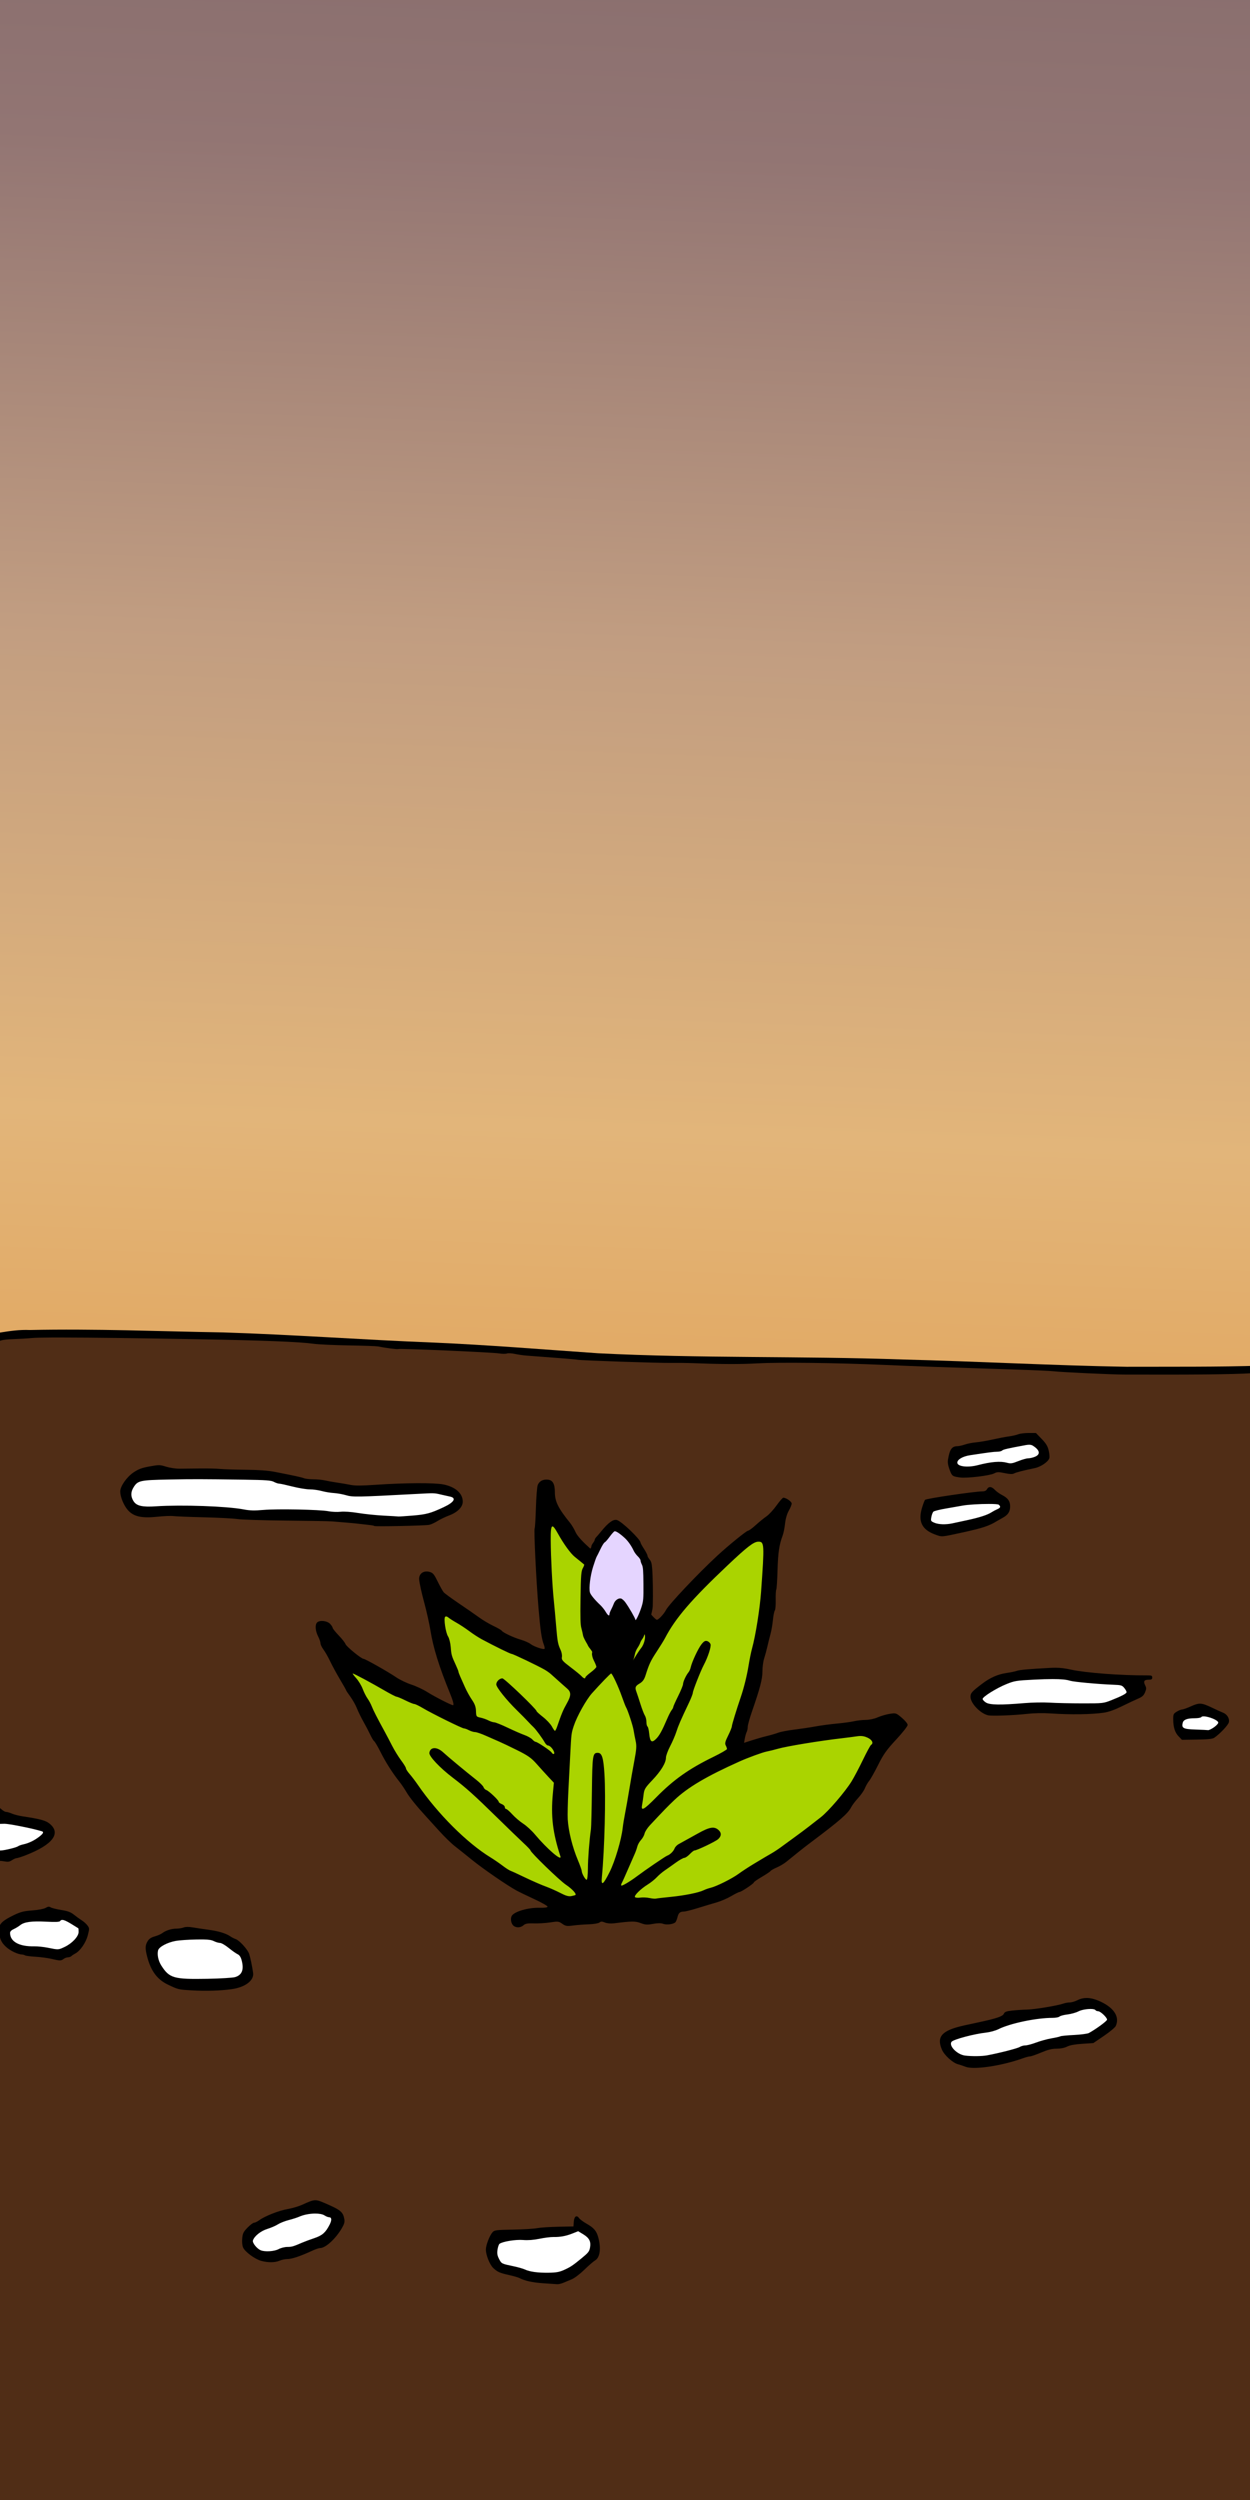 <?xml version="1.0" encoding="UTF-8" standalone="no"?>
<!-- Created with Inkscape (http://www.inkscape.org/) -->

<svg
   xmlns:dc="http://purl.org/dc/elements/1.1/"
   xmlns:cc="http://creativecommons.org/ns#"
   xmlns:rdf="http://www.w3.org/1999/02/22-rdf-syntax-ns#"
   xmlns:svg="http://www.w3.org/2000/svg"
   xmlns="http://www.w3.org/2000/svg"
   xmlns:xlink="http://www.w3.org/1999/xlink"
   xmlns:sodipodi="http://sodipodi.sourceforge.net/DTD/sodipodi-0.dtd"
   xmlns:inkscape="http://www.inkscape.org/namespaces/inkscape"
   width="1024"
   height="2048"
   id="svg2"
   version="1.1"
   inkscape:version="0.48.4 r9939"
   sodipodi:docname="tutorial2-1.svg">
  <defs
     id="defs4">
    <linearGradient
       id="linearGradient4161">
      <stop
         style="stop-color:#3d3442;stop-opacity:1;"
         offset="0"
         id="stop4163" />
      <stop
         id="stop4169"
         offset="0.5"
         style="stop-color:#927573;stop-opacity:1;" />
      <stop
         style="stop-color:#c19d81;stop-opacity:1;"
         offset="0.625"
         id="stop4175" />
      <stop
         style="stop-color:#e2b57a;stop-opacity:1;"
         offset="0.75"
         id="stop4171" />
      <stop
         id="stop4177"
         offset="0.875"
         style="stop-color:#e19e4e;stop-opacity:1;" />
      <stop
         style="stop-color:#b65e28;stop-opacity:1;"
         offset="1"
         id="stop4165" />
    </linearGradient>
    <linearGradient
       inkscape:collect="always"
       xlink:href="#linearGradient4161"
       id="linearGradient4167"
       x1="559.527"
       y1="-2472.244"
       x2="441.473"
       y2="729.502"
       gradientUnits="userSpaceOnUse" />
  </defs>
  <sodipodi:namedview
     id="base"
     pagecolor="#ffffff"
     bordercolor="#666666"
     borderopacity="1.0"
     inkscape:pageopacity="0.0"
     inkscape:pageshadow="2"
     inkscape:zoom="0.27392578"
     inkscape:cx="512"
     inkscape:cy="677.64706"
     inkscape:document-units="px"
     inkscape:current-layer="layer1"
     showgrid="false"
     inkscape:window-width="1276"
     inkscape:window-height="782"
     inkscape:window-x="0"
     inkscape:window-y="14"
     inkscape:window-maximized="0" />
  <g
     inkscape:label="Layer 1"
     inkscape:groupmode="layer"
     id="layer1"
     transform="translate(0,995.638)">
    <path
       style="color:#000000;fill:#502d16;fill-opacity:1;fill-rule:nonzero;stroke:none;stroke-width:10;marker:none;visibility:visible;display:inline;overflow:visible;enable-background:accumulate"
       d="m 40.625,95.812 c -21.776,0.087 -43.915,1.111 -64.969,6.531 -5.969,2.077 -7.65,8.699 -7.219,14.375 -3.632,55.511 -2.433,111.189 -3.408,166.781 -0.489,71.073 -0.688,142.147 -1.248,213.219 10.503,-2.707 22.517,-0.576 31.906,-6.906 12.509,5.65 26.12,7.946 39.281,11.312 3.237,0.908 6.183,5.053 2.219,7.406 -10.5,10.734 -26.673,13.547 -41.014,16.014 -10.239,1.202 -20.704,1.595 -31.018,2.642 -3.766,52.297 -1.802,104.777 -2.955,157.156 -0.904,134.926 -1.286,269.854 -1.92,404.782 364.938,0.884 729.875,2.292 1094.813,3.5 2.872,-180.111 1.768,-360.257 4.183,-540.374 0.814,-117.248 2.451,-234.487 4.488,-351.719 0.325,-25.083 0.576,-50.168 0.892,-75.251 -7.818,-0.639 -16.397,-0.89 -23.156,3.406 -3.428,-0.9 -6.232,-4.045 -10.219,-3.344 -27.238,-1.893 -54.565,0.48 -81.844,-0.386 -91.527,-1.042 -182.892,-7.774 -274.438,-8.156 -85.718,-0.929 -171.586,-0.367 -257.053,-7.945 C 345.399,105.08 272.899,100.194 200.314,97.251 147.097,95.794 93.857,95.703 40.625,95.812 z m 803.906,86.969 c 4.72,0.687 6.853,6.541 9.094,10.25 1.871,3.353 -0.464,6.821 -4.125,7.375 -20.675,8.67 -43.828,6.172 -65.625,8.594 -2.103,-3.105 -1.451,-7.667 -1.719,-11.312 1.004,-4.793 7.832,-3.406 11.324,-5.168 16.901,-3.821 34.346,-5.695 51.051,-9.738 z m -718.938,28.406 c 45.214,1.263 90.871,0.961 135.205,10.914 29.214,5.231 58.99,3.504 88.482,2.724 7.652,0.362 16.209,0.374 22.5,5.049 3.076,3.595 1.016,9.154 -3.531,10.125 -11.504,7.772 -25.791,9.651 -39.469,8.781 -39.99,-0.106 -79.817,-4.6 -119.803,-5.029 -32.322,-1.285 -64.746,-2.008 -97.04,-2.377 -6.613,-5.481 -11.114,-17.077 -3.375,-23.406 4.454,-4.484 10.833,-6.656 17.031,-6.781 z m 321.875,10.75 c 2.91,4.441 2.384,11.076 5.5,15.844 11.416,25.492 33.763,43.539 51.969,64.062 9.661,9.876 18.066,21.303 28.062,30.812 7.154,3.594 14.369,-2.371 17.912,-8.254 24.463,-28.5 53.4,-52.781 82.244,-76.934 1.936,-2.531 9.217,-8.227 8.219,-7.438 -5.803,19.49 -8.899,39.903 -10.281,60.25 -0.568,27.985 -8.835,55.108 -13.344,82.469 -3.38,15.499 -10.74,30.312 -11.312,46.312 0.071,5.275 6.13,8.536 10.672,5.635 36.002,-10.793 74.235,-12.089 110.672,-20.885 3.278,-0.32 9.019,1.069 9.438,4.406 -23.512,24.081 -33.348,59.937 -61.463,79.725 -27.315,22.082 -55.743,43.52 -87.381,58.806 -11.202,4.757 -24.415,5.196 -34.469,12.406 -2.315,2.609 -4.819,7.639 -9.094,5.656 -38.167,0.815 -76.488,-0.635 -114.562,1.156 -1.902,0.277 -6.312,4.415 -6.094,0.5 12.948,-5.463 27.897,-3.609 41.538,-7.179 1.37,-1.365 -8.131,-3.909 -11.117,-5.947 C 401.938,538.676 354.554,501.143 324.5,450.844 303.756,417.89 286.097,383.152 268.156,348.688 c -1.277,-3.011 -4.047,-8.091 -2.656,-10.5 5.935,3.71 8.617,10.94 13.844,15.5 19.567,20.409 47.698,29.366 71.872,43.18 6.442,3.302 12.999,6.474 19.878,8.82 6.65,-3.833 3.939,-12.356 1.344,-17.781 -10.147,-29.319 -18.118,-60.044 -23.562,-90.375 3.928,-1.844 4.016,4.9 6.375,6.688 12.778,17.712 33.126,27.615 51.302,38.956 11.719,6.452 23.936,12.88 37.104,15.794 7.184,-1.148 6.631,-10.132 5.312,-15.406 -4.742,-39.431 -7.338,-79.48 -3.438,-119.062 0.365,-1.016 0.901,-2.096 1.938,-2.562 z m 364.438,6.938 c 4.456,2.252 10.526,6.447 9.562,12 -5.291,6.389 -14.507,7.074 -21.796,10.336 -10.222,2.802 -21.105,6.751 -31.735,5.696 -5.895,-1.887 -9.564,-7.754 -8.219,-13.781 -0.123,-4.846 5.181,-6.668 9.25,-6.719 14.234,-2.837 29.028,-3.711 42.938,-7.531 z m 46.031,147.5 c 25.441,0.577 50.621,4.819 76.031,5.906 -1.052,3.296 0.535,7.789 -3.938,9.25 -17.085,10.095 -37.211,12.445 -56.843,11.692 -21.604,0.215 -43.606,2.744 -65.001,-0.13 -3.632,-1.606 -7.146,-5.08 -7.469,-9.125 14.598,-15.545 37.193,-16.81 57.219,-17.594 z m 125.969,29.25 c 5.848,1.751 13.725,3.589 16.844,9.094 -3.768,8.474 -14.081,10.149 -22.406,9.479 -4.389,0.288 -9.819,0.425 -11.156,-4.792 -2.08,-4.242 -0.57,-10.136 4.75,-10.844 3.813,-1.337 7.973,-2.73 11.969,-2.938 z M 40.625,572.531 c 9.59,1.215 21.873,4.237 25.906,14.031 -0.461,13.435 -16.669,20.607 -28.5,17.062 -9.625,-1.933 -20.227,-2.291 -28.625,-7.781 -4.678,-3.332 -7.384,-12.76 -0.5,-15.281 9.644,-5.241 20.769,-7.575 31.719,-8.031 z m 112.688,16.438 c 15.39,0.499 33.333,2.013 43.688,14.844 3.628,6.202 5.499,14.693 2.219,21.25 -9.265,6.025 -20.909,2.107 -31.311,3.631 -12.8,0.717 -28.816,1.218 -36.782,-10.85 -4.002,-5.639 -8.398,-14.231 -4.25,-20.719 7.108,-6.598 17.318,-7.299 26.438,-8.156 z M 892.875,646.938 c 6.387,0.954 13.919,4.61 16.219,11 -1.138,6.957 -8.44,11.098 -14.188,13.906 -12.545,3.456 -25.781,4.167 -38.25,8.188 -21.26,5.366 -42.566,14.181 -64.812,12.469 -7.703,-1.902 -16.888,-8.195 -15.781,-17 6.305,-6.203 16.061,-5.948 24,-8.844 15.054,-4.046 29.488,-10.488 45.25,-11.562 15.774,-2.111 31.291,-5.96 47,-8.219 l 0.562,0.062 z M 258.688,812.656 c 6.442,1.641 14.841,3.44 17.875,10.156 -1.652,11.286 -13.401,17.659 -23.219,21.156 -10.732,3.21 -21.647,7.977 -33.031,8.062 -7.441,-0.093 -18.449,-5.153 -16.406,-14.031 5.494,-11.617 20.112,-13.875 30.906,-18.438 7.881,-2.708 15.765,-5.071 23.875,-6.906 z m 215.562,14.75 c 8.771,4.463 15.594,16.863 8.5,25.812 -6.667,6.165 -13.427,13.092 -22.312,15.656 -14.559,3.714 -29.635,-1.781 -43.562,-5.875 -6.597,-2 -12.922,-6.932 -12.906,-14.406 -0.722,-5.612 2.141,-12.344 8.781,-12.031 15.377,-1.69 30.735,-1.929 46.188,-3 4.964,-1.24 12.856,-0.824 15.312,-6.156 z"
       id="path4701"
       inkscape:connector-curvature="0" />
    <path
       style="fill:#000000"
       d="M 1051.156 -161.469 C 1050.691 -161.421 1050.088 -160.625 1049.594 -159.281 C 1048.614 -156.621 1046.725 -155.785 1045.688 -157.531 C 1044.697 -159.198 1041.878 -158.468 1039.906 -156.062 C 1038.091 -153.847 1037.98 -153.081 1038.438 -145.719 C 1038.71 -141.34 1038.715 -132.595 1038.469 -126.281 C 1038.354 -123.328 1038.256 -105.923 1038.188 -83.062 L -24.875 -62.531 C -24.875 -69.468 -24.876 -97.118 -24.875 -97.719 C -24.864 -105.76 -25.156 -108.337 -26.219 -109.438 C -27.995 -111.277 -30.501 -111.278 -32.406 -109.438 C -33.728 -108.162 -33.853 -106.866 -33.406 -99.531 C -33.29 -97.617 -33.209 -82.328 -33.125 -62.344 L -132.469 -60.438 L -132.281 -50.438 L -33.062 -52.344 C -32.734 40.36 -32.661 242.196 -32.625 268.688 C -32.606 283.026 -32.5 302.49 -32.406 311.969 C -32.312 321.448 -32.233 341.752 -32.219 357.062 C -32.167 412.367 -32.089 421.214 -31.75 426.438 C -31.56 429.357 -31.351 441.272 -31.281 452.938 C -31.211 464.603 -31.068 478.138 -30.969 483 C -30.38 511.791 -30.477 581.714 -31.188 650.906 C -31.482 679.577 -31.744 715.145 -31.75 729.969 C -31.756 744.792 -31.996 781.98 -32.312 812.594 C -32.317 813.03 -32.308 813.468 -32.312 813.906 L -33.25 813.906 L -33.312 825.406 C -33.356 831.733 -33.527 849.113 -33.688 864 C -33.95 888.379 -34.052 911.835 -33.938 920.375 C -33.914 922.112 -34.021 927.411 -34.156 932.125 C -34.291 936.839 -34.348 948.384 -34.281 957.812 C -34.215 967.241 -34.367 996.89 -34.625 1023.688 C -34.813 1043.227 -35.03 1069.416 -35.219 1093.094 C -36.535 1093.333 -39.06 1093.483 -41.656 1093.438 C -46.617 1093.355 -48.594 1093.751 -51.75 1095.469 C -56.839 1098.238 -58.117 1100.128 -56.219 1102.094 C -55.096 1103.257 -52.703 1103.634 -44.594 1103.906 C -40.607 1104.04 -37.128 1104.269 -35.312 1104.469 C -35.347 1109.013 -35.41 1115.007 -35.438 1118.875 C -35.621 1144.432 -36.007 1183.827 -36.312 1206.406 C -36.937 1252.451 -37.51 1315.628 -38.156 1408.5 C -38.396 1442.989 -38.785 1485.633 -39.031 1503.25 C -39.391 1528.974 -39.547 1557.758 -39.5 1592.562 C -39.498 1593.803 -39.677 1612.286 -39.875 1633.625 C -40.187 1667.244 -40.44 1715.453 -40.406 1734.219 C -40.4 1737.444 -40.549 1745.992 -40.75 1753.188 C -40.951 1760.383 -41.371 1784.323 -41.688 1806.406 C -42.713 1877.977 -43.207 1893.179 -44.594 1896.5 C -45.607 1898.925 -45.681 1901.125 -44.969 1907.344 C -44.478 1911.628 -44.072 1918.591 -44.062 1922.812 C -44.057 1928.957 -43.607 2028.867 -42.375 2079.656 L -98.562 2079.5 L -98.594 2089.5 L -42.062 2089.656 C -41.715 2100.792 -41.334 2108.081 -40.875 2108.781 L -39.406 2111.031 L -37.281 2109 C -36.108 2107.898 -34.919 2105.959 -34.656 2104.656 C -34.594 2104.35 -34.539 2098.6 -34.469 2089.688 L 1051.25 2092.812 C 1051.222 2101.819 1051.188 2108.876 1051.156 2110.25 C 1050.812 2125.306 1050.831 2125.487 1052.969 2127.625 C 1055.506 2130.162 1058.991 2130.456 1060.156 2128.219 C 1060.505 2127.548 1060.731 2113.382 1060.844 2092.844 L 1168.188 2093.156 L 1168.219 2083.156 L 1060.875 2082.844 C 1061.102 2020.993 1060.518 1917.351 1059.5 1916.125 C 1058.553 1914.984 1058.507 1914.132 1059.312 1912.188 C 1060.04 1910.431 1060.297 1897.565 1060.188 1868.219 C 1060.041 1829.163 1060.11 1776.562 1060.312 1772.562 C 1060.55 1767.885 1060.989 1704.405 1060.969 1677.844 C 1060.957 1661.468 1060.969 1647.243 1061 1646.25 C 1061.289 1638.175 1062.173 1558.019 1062 1555.562 C 1061.877 1553.826 1061.793 1550.987 1061.812 1549.25 C 1061.832 1547.513 1062.146 1522.343 1062.5 1493.312 C 1063.23 1433.165 1063.35 1418.59 1063.219 1410.312 C 1063.081 1401.615 1063.601 1361.17 1064.344 1322.781 C 1064.704 1304.172 1064.932 1284.301 1064.844 1278.594 C 1064.759 1272.887 1064.714 1266.799 1064.75 1265.062 C 1064.786 1263.326 1065.046 1241.783 1065.312 1217.219 C 1065.579 1192.655 1065.996 1156.729 1066.25 1137.375 C 1066.284 1134.793 1066.336 1128.642 1066.375 1125.125 C 1076.069 1125.169 1084.269 1124.973 1084.75 1124.688 C 1085.246 1124.393 1089.93 1124.021 1095.156 1123.844 C 1106.381 1123.463 1110.632 1122.14 1110.688 1119 C 1110.708 1117.82 1110.119 1116.362 1109.406 1115.75 C 1107.901 1114.455 1099.857 1114.211 1090.875 1115.219 C 1084.211 1115.966 1084.705 1115.955 1066.469 1116.094 C 1066.711 1092.528 1066.985 1060.776 1067.188 1030.469 C 1067.451 991.017 1067.816 947.963 1068 934.812 C 1068.184 921.662 1068.57 889.079 1068.875 862.406 L 1069.438 813.906 L 1065.781 813.906 L 1062.125 813.906 L 1062.062 819.562 C 1061.6 889.591 1060.421 953.746 1059.5 958.25 C 1058.998 960.681 1059 965.677 1059.5 970.875 C 1060.15 977.634 1060.092 1015.838 1059.156 1116.125 C 1050.416 1116.125 1046.889 1115.876 1046.312 1115.156 C 1045.763 1114.471 1045.41 1103.042 1045.438 1085.375 C 1045.6 977.923 1045.709 943.644 1046 897.688 C 1046.34 843.861 1046.375 803.289 1046.062 798.281 C 1045.925 796.092 1045.812 781.358 1045.812 765.562 C 1045.812 749.767 1045.791 722.917 1045.781 705.906 C 1045.781 688.895 1045.969 657.701 1046.188 636.562 C 1046.406 615.424 1046.564 586.984 1046.531 573.375 C 1046.499 559.766 1046.541 529.935 1046.625 507.094 C 1046.859 445.638 1046.839 429.895 1046.469 395.312 C 1046.164 366.844 1046.93 34.258 1048.156 -73.25 L 1137.625 -74.969 L 1137.438 -84.969 L 1048.25 -83.25 C 1048.331 -89.245 1048.415 -94.422 1048.5 -98.25 C 1048.923 -117.336 1048.906 -135.095 1048.469 -138.719 C 1047.822 -144.071 1047.951 -145.743 1049.156 -148.438 C 1049.957 -150.226 1050.79 -152.469 1051 -153.438 C 1051.21 -154.406 1051.645 -156.452 1051.969 -157.969 C 1052.422 -160.096 1051.969 -161.189 1051.344 -161.438 C 1051.284 -161.462 1051.223 -161.475 1051.156 -161.469 z M 1038.156 -73.062 C 1037.923 20.853 1037.984 208.121 1038.125 229.938 C 1038.211 243.305 1038.252 266.364 1038.219 281.188 C 1038.186 296.011 1038.193 318.877 1038.219 332 C 1038.245 345.123 1038.209 371.164 1038.156 389.875 C 1038.095 408.586 1038.097 430.837 1038.156 439.344 C 1038.444 480.658 1038.423 511.822 1038.062 594.875 C 1037.755 665.899 1037.683 721.152 1037.844 758.812 C 1038.07 812.055 1038.101 824.034 1038.031 850.281 C 1037.989 866.076 1037.959 890.304 1037.969 904.156 C 1037.979 918.008 1037.892 947.645 1037.781 970 C 1037.583 1010.182 1037.549 1023.51 1037.469 1084.062 L 1037.406 1115.062 L 1030.094 1116 C 1026.069 1116.505 1020.388 1117.068 1017.469 1117.25 C 1012.137 1117.582 943.499 1117.555 922.031 1117.219 C 907.293 1116.987 873.882 1115.243 872.969 1114.656 C 872.009 1114.04 822.776 1112.548 773.219 1111.625 C 750.626 1111.204 725.407 1110.313 717.156 1109.656 C 698.35 1108.16 635.158 1107.022 620.406 1107.906 C 614.325 1108.271 608.566 1108.539 607.594 1108.531 C 593.92 1108.373 575.958 1108.035 566.062 1107.75 C 559.262 1107.554 546.366 1107.378 537.375 1107.344 C 522.063 1107.285 513.906 1106.95 488.781 1105.344 C 483.198 1104.987 475.057 1104.463 470.688 1104.188 C 466.318 1103.912 457.589 1103.158 451.281 1102.531 C 444.974 1101.905 436.049 1101.146 431.438 1100.844 C 426.826 1100.541 418.485 1099.814 412.906 1099.219 C 407.327 1098.624 388.456 1097.703 370.969 1097.156 C 353.481 1096.61 331.24 1095.627 321.531 1094.969 C 311.822 1094.31 292.207 1093.325 277.938 1092.812 C 263.668 1092.3 251.737 1091.746 251.438 1091.562 C 251.138 1091.379 244.939 1090.865 237.656 1090.438 C 230.373 1090.01 220.689 1089.352 216.125 1088.969 C 207.489 1088.242 141.286 1086.901 84.844 1086.312 C 66.864 1086.125 48.936 1085.616 45 1085.188 C 40.36 1084.682 36.31 1084.757 33.5 1085.375 C 31.116 1085.899 23.549 1086.367 16.688 1086.406 C 9.826 1086.445 3.815 1086.702 3.312 1087 C 2.154 1087.688 -8.715 1089.903 -17.125 1091.156 C -21.902 1091.868 -23.92 1091.872 -24.906 1091.125 C -26.438 1089.964 -26.895 1063.507 -26.594 990.312 C -26.523 972.992 -26.479 957.21 -26.438 943.75 C -26.428 942.781 -26.415 942.159 -26.406 941.219 C -26.242 923.279 -26.159 910.087 -26.125 897.812 C -26.09 885.158 -26.061 874.213 -26.031 873.469 C -25.473 859.63 -25.085 817.81 -25.5 816.156 C -25.744 815.186 -26.014 814.631 -26.625 814.312 C -26.62 805.087 -26.561 793.367 -26.469 781.312 C -26.288 757.743 -26.243 733.095 -26.375 726.531 C -26.507 719.968 -26.611 700.667 -26.594 683.656 C -26.577 666.646 -26.722 652.139 -26.906 651.406 C -27.09 650.674 -27.147 632.796 -27.031 611.656 C -26.915 590.516 -26.856 564.669 -26.906 554.219 C -26.957 543.768 -26.636 502.208 -26.219 461.875 C -25.251 368.305 -24.496 243.519 -24.812 231.688 C -24.852 230.217 -24.874 16.59 -24.875 -52.5 L 1038.156 -73.062 z M 42.5 1095.688 C 45.28 1095.674 48.385 1095.678 51.812 1095.688 C 74.664 1095.726 111.862 1096.181 162.438 1097.094 C 216.169 1098.063 245.332 1099.216 256.844 1100.812 C 260.761 1101.356 273.69 1101.958 285.594 1102.156 C 297.498 1102.355 308.254 1102.723 309.469 1102.969 C 315.768 1104.246 325.594 1105.515 326.25 1105.125 C 327.305 1104.498 403.408 1107.808 408.875 1108.719 C 411.351 1109.131 414.229 1109.151 415.281 1108.781 C 416.333 1108.413 419.276 1108.566 421.812 1109.125 C 424.349 1109.684 428.612 1110.305 431.281 1110.5 C 459.061 1112.528 471.608 1113.559 473.125 1113.906 C 475.704 1114.498 539.446 1116.648 550.031 1116.5 C 554.893 1116.432 561.857 1116.483 565.5 1116.625 C 590.539 1117.605 606.037 1117.667 620.281 1116.875 C 638.62 1115.855 686.092 1116.44 724.969 1118.156 C 749.184 1119.225 771.154 1120.009 832.719 1121.969 C 847.291 1122.432 860.974 1123.057 863.156 1123.344 C 868.516 1124.047 910.103 1125.994 920.562 1126.031 C 978.31 1126.237 1008.899 1125.91 1025.719 1124.938 C 1031.79 1124.586 1036.862 1124.389 1036.969 1124.5 C 1037.028 1124.562 1037.08 1126.379 1037.125 1129.031 L 1045.969 1129.031 C 1046.092 1126.872 1046.234 1125.584 1046.375 1125.5 C 1046.713 1125.299 1052.009 1125.154 1059.062 1125.125 C 1058.782 1154.735 1058.462 1187.217 1058.031 1228.062 C 1057.037 1322.342 1056.618 1338.42 1055.094 1340.156 C 1053.964 1341.443 1053.912 1342.144 1054.781 1343.781 C 1055.55 1345.23 1055.803 1353.592 1055.719 1373.312 C 1055.655 1388.448 1055.636 1401.853 1055.688 1403.094 C 1055.739 1404.334 1055.713 1410.233 1055.625 1416.188 C 1055.537 1422.142 1055.569 1430.249 1055.688 1434.219 C 1055.806 1438.189 1055.678 1445.916 1055.406 1451.375 C 1054.478 1469.793 1054.262 1533.824 1055.125 1534.688 C 1055.639 1535.202 1055.575 1536.243 1054.969 1537.375 C 1054.377 1538.48 1054 1544.826 1054 1553.219 C 1054 1562.342 1053.641 1567.416 1053 1567.812 C 1052.378 1568.197 1052.275 1569.613 1052.688 1571.688 C 1053.046 1573.492 1053.286 1579.448 1053.25 1584.906 C 1053.214 1590.365 1053.214 1604.18 1053.25 1615.594 C 1053.285 1627.007 1053.322 1637.132 1053.312 1638.125 C 1053.303 1639.118 1053.278 1647.665 1053.25 1657.094 C 1053.223 1666.522 1053.159 1675.039 1053.094 1676.031 C 1053.03 1677.024 1052.988 1689.089 1053 1702.844 C 1053.012 1717.816 1052.673 1728.056 1052.156 1728.375 C 1051.073 1729.045 1050.996 1733.06 1052.062 1733.719 C 1052.852 1734.207 1052.575 1774.749 1051.625 1796.469 C 1051.353 1802.672 1051.051 1810.884 1050.969 1814.688 C 1050.887 1818.491 1050.542 1821.895 1050.188 1822.25 C 1049.833 1822.605 1050.005 1823.74 1050.562 1824.781 C 1051.233 1826.034 1051.51 1832.493 1051.375 1843.844 C 1051.209 1857.771 1051.267 1908.655 1051.469 1921.906 C 1051.489 1923.26 1051.41 2031.033 1051.281 2082.812 L -34.406 2079.688 C -33.965 2012.179 -33.366 1811.322 -32.656 1668.812 C -32.436 1624.647 -32.196 1583.043 -32.125 1576.344 C -32.054 1569.644 -32.026 1563.336 -32.062 1562.344 C -32.122 1560.737 -31.957 1551.738 -31.562 1535.219 C -31.367 1527.016 -31.125 1526.871 -17.438 1526.219 C -10.986 1525.911 -4.709 1525.278 -3.469 1524.812 C -2.115 1524.304 0.491 1524.276 3.031 1524.75 C 6.529 1525.404 7.685 1525.257 9.781 1523.875 C 11.176 1522.956 12.888 1522.191 13.594 1522.188 C 14.299 1522.188 17.548 1521.169 20.812 1519.906 C 43.522 1511.123 50.563 1501.524 40.125 1493.562 C 37.137 1491.283 32.12 1489.982 18.625 1487.969 C 15.648 1487.524 11.72 1486.541 9.875 1485.75 C 8.03 1484.959 5.826 1484.312 4.969 1484.312 C 4.112 1484.312 2.348 1483.294 1.062 1482.062 C -0.223 1480.831 -2.485 1479.578 -3.969 1479.281 C -6.388 1478.797 -6.838 1479.074 -8.219 1481.969 L -9.75 1485.188 L -17.312 1485.125 C -22.598 1485.068 -25.72 1485.467 -27.656 1486.469 C -29.362 1487.351 -30.632 1487.576 -30.969 1487.031 C -31.269 1486.544 -31.309 1477.9 -31.031 1467.844 C -30.754 1457.787 -30.318 1410.167 -30.062 1362.031 C -29.807 1313.895 -29.388 1258.287 -29.156 1238.438 C -28.924 1218.588 -28.57 1173.704 -28.344 1138.719 C -28.325 1135.877 -28.302 1132.065 -28.281 1129.031 L -26.469 1129.031 C -26.621 1126.672 -26.738 1121.912 -26.75 1116.812 C -26.783 1102.941 -26.402 1102.107 -20 1102.219 C -16.072 1102.287 -4.586 1100.004 1.25 1098 C 2.528 1097.561 6.891 1097.104 10.969 1097 C 15.047 1096.896 21.962 1096.497 26.344 1096.094 C 28.746 1095.872 34.16 1095.729 42.5 1095.688 z M 842.656 1173.906 C 839.367 1173.906 835.522 1174.394 834.125 1174.969 C 832.728 1175.544 829.354 1176.323 826.625 1176.688 C 823.896 1177.052 817.808 1178.2 813.094 1179.25 C 808.379 1180.3 802.197 1181.358 799.375 1181.594 C 796.553 1181.83 792.515 1182.63 790.375 1183.375 C 788.235 1184.12 785.524 1184.712 784.375 1184.719 C 779.753 1184.748 778.014 1187.23 776.594 1195.719 C 776.216 1197.975 776.639 1200.593 777.938 1204.062 C 779.881 1209.257 780.194 1209.478 786.469 1210.344 C 792.076 1211.117 810.898 1208.862 814.438 1207 C 816.831 1205.741 817.878 1205.712 823.031 1206.781 C 827.268 1207.66 829.381 1207.757 830.688 1207.062 C 832.412 1206.146 838.076 1204.667 847.781 1202.656 C 852.608 1201.656 858.657 1197.545 859.594 1194.594 C 859.911 1193.593 859.67 1190.691 859.062 1188.156 C 858.213 1184.617 856.862 1182.416 853.281 1178.719 L 848.625 1173.906 L 842.656 1173.906 z M 842.969 1183.531 C 844.29 1183.513 845.264 1183.765 846.125 1184.312 C 851.907 1187.986 852.545 1191.411 847.844 1193.375 C 846.123 1194.094 843.623 1194.656 842.281 1194.656 C 840.94 1194.656 837.277 1195.708 834.125 1196.969 C 829.243 1198.922 827.897 1199.108 825.031 1198.312 C 819.553 1196.791 811.926 1197.422 800.906 1200.281 C 792.622 1202.431 784.219 1201.381 784.219 1198.188 C 784.219 1195.638 788.666 1193.039 794.656 1192.125 C 809.755 1189.822 814.191 1189.25 816.969 1189.25 C 818.597 1189.25 820.394 1188.825 820.938 1188.281 C 821.816 1187.402 825.118 1186.62 840.156 1183.844 C 841.258 1183.64 842.176 1183.542 842.969 1183.531 z M 130.312 1200.281 C 128.555 1200.25 126.462 1200.597 122.656 1201.281 C 116.288 1202.426 113.57 1203.416 109.5 1206.125 C 103.874 1209.87 98.5 1217.542 98.5 1221.812 C 98.5 1226.176 101.343 1233.158 104.688 1237 C 109.372 1242.381 116.002 1243.89 129 1242.5 C 134.123 1241.952 140.022 1241.704 142.094 1241.969 C 144.166 1242.233 155.401 1242.693 167.062 1242.969 C 178.724 1243.244 191.12 1243.89 194.594 1244.406 C 198.067 1244.923 215.92 1245.487 234.281 1245.656 C 252.642 1245.825 269.706 1246.122 272.188 1246.344 C 274.669 1246.565 279.936 1247.001 283.906 1247.312 C 287.876 1247.624 293.144 1248.15 295.625 1248.469 C 298.106 1248.788 301.508 1249.178 303.188 1249.344 C 304.867 1249.509 306.442 1249.848 306.688 1250.094 C 307.285 1250.691 348.119 1249.838 351.562 1249.156 C 353.051 1248.862 356.111 1247.467 358.344 1246.062 C 360.577 1244.658 364.835 1242.602 367.812 1241.5 C 374.757 1238.93 379.094 1234.578 379.094 1230.156 C 379.094 1223.366 373.092 1218.037 363.219 1216.062 C 355.869 1214.592 331.91 1214.706 307.812 1216.344 C 295.98 1217.148 290.781 1217.171 287.062 1216.406 C 284.333 1215.845 279.456 1215.022 276.219 1214.562 C 272.981 1214.103 268.502 1213.293 266.281 1212.781 C 264.06 1212.27 259.734 1211.856 256.656 1211.844 C 253.578 1211.832 250.14 1211.429 249 1210.969 C 246.959 1210.144 241.256 1208.913 225.25 1205.781 C 219.682 1204.692 212.17 1204.138 201.344 1204.031 C 192.659 1203.946 183.134 1203.633 180.156 1203.344 C 177.179 1203.054 169.861 1202.893 163.906 1202.969 C 157.951 1203.045 150.444 1203.132 147.219 1203.156 C 143.885 1203.181 139.056 1202.454 136.031 1201.5 C 133.511 1200.705 132.07 1200.312 130.312 1200.281 z M 163.156 1211.75 C 171.214 1211.767 181.258 1211.885 200 1212.156 C 217.858 1212.415 222.111 1212.728 224.344 1213.938 C 225.832 1214.744 227.797 1215.403 228.688 1215.406 C 229.578 1215.406 234.436 1216.467 239.5 1217.75 C 244.564 1219.033 250.958 1220.099 253.688 1220.094 C 256.417 1220.084 260.835 1220.69 263.531 1221.438 C 266.227 1222.185 270.706 1222.922 273.469 1223.094 C 276.231 1223.265 280.739 1224.068 283.469 1224.875 C 288.897 1226.48 292.252 1226.438 340.312 1223.875 C 356.223 1223.026 355.476 1222.994 361.5 1224.406 C 363.981 1224.988 367.129 1225.695 368.5 1225.969 C 374.161 1227.097 372.122 1230.621 363.5 1234.656 C 352.725 1239.699 349.337 1240.626 338.031 1241.562 C 332.081 1242.055 326.809 1242.394 326.312 1242.312 C 325.816 1242.232 320.328 1241.916 314.125 1241.594 C 307.922 1241.271 298.586 1240.293 293.375 1239.438 C 287.598 1238.489 281.964 1238.108 278.938 1238.438 C 276.208 1238.735 271.761 1238.532 269.031 1238 C 262.056 1236.642 227.15 1235.941 215.781 1236.938 C 208.453 1237.58 204.746 1237.501 199.531 1236.5 C 185.948 1233.893 148.832 1232.573 127.812 1233.969 C 116.397 1234.727 111.748 1233.64 109.281 1229.594 C 107.006 1225.862 107.046 1222.256 109.406 1218.438 C 112.839 1212.882 114.607 1212.488 138.188 1212.031 C 149.032 1211.821 155.099 1211.733 163.156 1211.75 z M 810.875 1218.219 C 809.946 1218.282 809.141 1218.857 808.562 1219.938 C 807.905 1221.166 806.694 1221.747 804.719 1221.75 C 798.54 1221.76 759.784 1227.445 757.875 1228.625 C 757.489 1228.863 756.352 1231.769 755.344 1235.094 C 751.918 1246.388 755.215 1253.135 766.094 1257.094 C 771.815 1259.176 770.771 1259.244 788.281 1255.438 C 804.842 1251.837 810.372 1250.007 816.688 1246.062 C 817.432 1245.598 819.547 1244.397 821.375 1243.406 C 825.8 1241.008 827.536 1238.33 827.5 1233.938 C 827.465 1229.65 825.637 1227.162 820.688 1224.625 C 818.737 1223.625 816.172 1221.758 814.969 1220.469 C 813.498 1218.893 812.069 1218.138 810.875 1218.219 z M 810.031 1232.031 C 814.33 1232.031 817.622 1232.213 818.156 1232.656 C 820.005 1234.19 819.664 1235.192 816.906 1236.375 C 815.542 1236.96 813.428 1238.094 812.188 1238.906 C 808.959 1241.02 802.206 1243.201 792.344 1245.312 C 787.629 1246.322 782.141 1247.506 780.156 1247.938 C 774.775 1249.107 768.789 1248.889 765.375 1247.406 C 762.503 1246.159 762.384 1245.924 762.969 1242.719 C 763.308 1240.857 764.072 1238.891 764.656 1238.344 C 765.24 1237.796 769.788 1236.649 774.75 1235.812 C 779.712 1234.976 785.8 1233.91 788.281 1233.438 C 792.92 1232.554 802.866 1232.028 810.031 1232.031 z M 864.688 1366.219 C 863.276 1366.219 861.8 1366.256 860.125 1366.344 C 842.832 1367.255 835.15 1367.959 832.938 1368.781 C 831.697 1369.243 827.863 1370.029 824.438 1370.531 C 817.42 1371.56 811.137 1374.334 804.5 1379.375 C 796.149 1385.718 795.031 1386.985 795.031 1390.031 C 795.031 1395.345 803.196 1403.855 809.562 1405.188 C 812.814 1405.868 830.292 1405.232 841.062 1404.031 C 847.152 1403.353 854.237 1403.206 860.906 1403.656 C 876.929 1404.739 894.211 1404.492 904.219 1403.031 C 908.148 1402.458 913.049 1400.723 919.094 1397.75 C 924.056 1395.309 930.04 1392.492 932.375 1391.5 C 935.658 1390.105 936.933 1388.959 938 1386.406 C 939.174 1383.596 939.19 1382.737 938.156 1380.688 C 936.47 1377.345 937.241 1376.031 940.844 1376.031 C 943.321 1376.031 943.906 1375.662 943.906 1374.219 C 943.906 1372.673 943.312 1372.447 939.625 1372.469 C 918.318 1372.595 889.495 1370.414 877.25 1367.75 C 872.351 1366.684 868.921 1366.225 864.688 1366.219 z M 862.375 1375.5 C 869.306 1375.5 873.69 1375.925 876.531 1376.844 C 879.501 1377.803 899.141 1379.632 911.875 1380.125 C 918.54 1380.383 919.237 1380.577 921.125 1382.938 C 922.247 1384.34 923.03 1385.903 922.875 1386.375 C 922.488 1387.554 918.545 1389.586 910.562 1392.75 C 903.912 1395.386 903.584 1395.426 886.656 1395.406 C 877.215 1395.395 865.211 1395.131 860 1394.812 C 854.789 1394.494 845.453 1394.66 839.25 1395.188 C 819.714 1396.85 810.84 1396.715 807.688 1394.719 C 806.183 1393.766 804.969 1392.453 804.969 1391.781 C 804.969 1390.008 816.351 1382.914 824.531 1379.594 C 831.051 1376.948 832.703 1376.682 846.906 1375.969 C 853.114 1375.657 858.216 1375.499 862.375 1375.5 z M 982.812 1395.656 C 980.751 1395.702 978.716 1396.436 975.719 1397.781 C 972.522 1399.216 969.228 1400.404 968.406 1400.406 C 967.584 1400.406 965.613 1401.204 964 1402.188 C 961.345 1403.806 961.074 1404.389 961.094 1408.281 C 961.127 1414.95 962.485 1419.295 965.5 1422.406 L 968.25 1425.25 L 980.5 1425.062 C 989.574 1424.925 993.252 1424.553 994.719 1423.562 C 999.236 1420.514 1006.079 1413.286 1006.656 1410.969 C 1007.427 1407.873 1005.261 1404.296 1001.844 1403 C 1000.505 1402.492 996.567 1400.7 993.094 1399.031 C 988.176 1396.669 985.463 1395.597 982.812 1395.656 z M 985.906 1406.031 C 989.743 1405.971 998.037 1409.105 998 1411.219 C 997.987 1411.963 996.379 1413.698 994.406 1415.062 C 992.433 1416.427 990.301 1417.448 989.688 1417.344 C 989.074 1417.239 984.422 1417.004 979.344 1416.844 C 969.355 1416.528 967.757 1415.675 968.906 1411.281 C 969.578 1408.713 972.526 1407.594 978.656 1407.594 C 981.324 1407.594 983.791 1407.166 984.125 1406.625 C 984.377 1406.218 985.021 1406.045 985.906 1406.031 z M 3.75 1494.031 C 4.991 1493.988 10.479 1494.824 15.938 1495.906 C 24.473 1497.598 27.989 1498.408 34.219 1500.156 C 36.152 1500.699 35.448 1502.103 31.938 1504.781 C 27.945 1507.828 23.464 1509.97 19.094 1510.906 C 17.359 1511.278 15.436 1511.961 14.844 1512.438 C 13.62 1513.422 3.88 1515.831 0.812 1515.906 C -8.383 1516.132 -30.557 1516.512 -30.594 1516.438 C -30.619 1516.387 -30.869 1512.18 -31.156 1507.094 L -31.656 1497.844 L -28.812 1497.844 C -27.242 1497.844 -24.887 1497.118 -23.562 1496.25 C -21.666 1495.007 -18.724 1494.601 -9.812 1494.375 C -3.587 1494.217 2.509 1494.074 3.75 1494.031 z M 39.688 1562 C 39.055 1562.066 38.342 1562.378 37.375 1562.938 C 35.886 1563.8 31.477 1564.65 26.438 1565.031 C 19.362 1565.566 16.88 1566.196 11.25 1568.906 C 2.108 1573.306 -0.778 1576.079 -0.75 1580.531 C -0.707 1587.431 0.731 1591.039 4.938 1594.875 C 8.552 1598.171 14.58 1601.027 18.188 1601.156 C 18.933 1601.183 20.011 1601.515 20.594 1601.875 C 21.176 1602.235 25.056 1602.722 29.188 1602.969 C 33.319 1603.215 39.116 1603.989 42.094 1604.688 C 49.171 1606.348 49.984 1606.353 52.062 1604.781 C 53.026 1604.053 54.67 1603.453 55.688 1603.438 C 56.705 1603.421 57.978 1602.96 58.531 1602.406 C 59.085 1601.853 60.453 1600.938 61.562 1600.375 C 65.619 1598.317 70.372 1591.426 71.906 1585.438 C 73.321 1579.915 73.324 1579.606 71.656 1577.344 C 70.7 1576.047 68.626 1574.18 67.031 1573.188 C 65.436 1572.195 62.543 1570.1 60.625 1568.562 C 57.908 1566.385 55.579 1565.536 50.125 1564.656 C 46.273 1564.035 42.395 1563.059 41.5 1562.5 C 40.87 1562.107 40.32 1561.934 39.688 1562 z M 51.094 1572.781 C 52.544 1572.828 54.783 1573.885 58.312 1576.031 C 61.3 1577.848 63.925 1579.464 64.125 1579.625 C 64.325 1579.786 64.45 1581.183 64.406 1582.75 C 64.301 1586.446 59.054 1592.037 52.938 1594.938 C 47.799 1597.374 47.906 1597.353 39.406 1595.625 C 35.933 1594.919 30.854 1594.379 28.125 1594.438 C 15.703 1594.705 8.25 1590.595 8.25 1583.438 C 8.25 1582.287 9.305 1581.188 11.188 1580.344 C 12.8 1579.62 15.228 1578.156 16.562 1577.094 C 19.924 1574.418 25.879 1573.628 38.125 1574.25 C 45.514 1574.625 48.801 1574.477 49.25 1573.75 C 49.656 1573.093 50.223 1572.753 51.094 1572.781 z M 153.531 1578.531 C 152.277 1578.542 151.243 1578.694 150.438 1579 C 149.1 1579.508 146.472 1579.938 144.594 1579.938 C 140.564 1579.938 135.807 1581.425 133.031 1583.562 C 131.938 1584.405 129.156 1585.634 126.844 1586.281 C 123.806 1587.132 122.165 1588.237 120.938 1590.25 C 118.885 1593.616 118.831 1596.263 120.594 1603.031 C 123.626 1614.671 128.874 1621.696 137.625 1625.844 C 146.051 1629.837 146.037 1629.855 157.125 1630.5 C 168.697 1631.173 180.629 1630.812 189.906 1629.5 C 201.019 1627.929 208.285 1622.349 207.344 1616.094 C 206.429 1610.016 205.128 1603.842 204.125 1600.688 C 202.966 1597.043 196.003 1589.401 193 1588.469 C 191.877 1588.12 189.959 1587.135 188.719 1586.281 C 185.136 1583.816 178.963 1581.95 170.688 1580.844 C 166.469 1580.28 160.726 1579.411 157.938 1578.938 C 156.259 1578.652 154.786 1578.521 153.531 1578.531 z M 163.906 1588.812 C 164.848 1588.806 165.71 1588.8 166.5 1588.812 C 171.242 1588.888 173.353 1589.257 175.156 1590.156 C 176.816 1590.984 179.105 1591.656 180.25 1591.656 C 181.395 1591.656 184.581 1593.5 187.344 1595.75 C 190.106 1598 193.395 1600.315 194.625 1600.875 C 196.119 1601.556 197.192 1603.098 197.875 1605.562 C 200.056 1613.438 198.366 1617.92 192.562 1619.656 C 190.697 1620.214 180.451 1620.841 169.781 1621.031 C 142.207 1621.522 138.782 1620.531 132.156 1610.188 C 129.702 1606.357 128.616 1601.271 129.5 1597.75 C 130.219 1594.885 137.125 1591.195 144.062 1589.969 C 147.04 1589.442 154.58 1588.938 160.812 1588.844 C 161.941 1588.827 162.964 1588.819 163.906 1588.812 z M 890.25 1636.75 C 887.517 1636.735 884.996 1637.352 882.562 1638.594 C 880.617 1639.586 877.841 1640.406 876.406 1640.406 C 874.972 1640.406 872.629 1640.81 871.188 1641.312 C 866.218 1643.045 847.801 1646.103 841.5 1646.25 C 838.026 1646.331 832.504 1646.697 829.219 1647.062 C 824.315 1647.608 823.087 1648.069 822.344 1649.688 C 821.353 1651.844 816.435 1653.513 801.344 1656.75 C 796.629 1657.761 791.362 1658.893 789.625 1659.281 C 771.603 1663.307 767.018 1668.353 771.625 1679.062 C 773.624 1683.71 780.582 1689.997 784.906 1691.062 C 786.262 1691.397 788.984 1692.314 790.969 1693.094 C 797.788 1695.771 820.765 1692.346 838.25 1686.031 C 840.421 1685.247 842.922 1684.594 843.812 1684.594 C 844.703 1684.594 848.788 1683.174 852.906 1681.438 C 858.537 1679.063 861.693 1678.281 865.594 1678.281 C 868.892 1678.281 872.018 1677.653 874.188 1676.562 C 876.489 1675.406 880.537 1674.679 886.625 1674.281 L 895.656 1673.688 L 904.312 1667.812 C 909.086 1664.581 913.47 1660.919 914.031 1659.688 C 917.327 1652.453 912.89 1645.16 902.031 1639.938 C 897.615 1637.814 893.764 1636.769 890.25 1636.75 z M 893.594 1645.75 C 895.542 1645.774 897.05 1646.092 897.438 1646.719 C 897.744 1647.215 898.725 1647.594 899.594 1647.594 C 901.492 1647.594 906.906 1652.716 906.906 1654.5 C 906.906 1655.605 897.955 1662.192 892.031 1665.438 C 890.897 1666.059 885.39 1666.786 879.781 1667.062 C 874.173 1667.339 869.15 1667.831 868.625 1668.156 C 868.1 1668.481 864.817 1669.224 861.344 1669.812 C 857.87 1670.401 852.235 1671.961 848.812 1673.25 C 845.39 1674.539 841.433 1675.594 840 1675.594 C 838.567 1675.594 836.474 1676.166 835.375 1676.875 C 833.56 1678.045 818.707 1681.856 808.562 1683.75 C 804.408 1684.525 796.083 1684.604 790.625 1683.938 C 784.065 1683.137 776.91 1675.79 779.562 1672.594 C 781.176 1670.65 798.118 1666.144 807.656 1665.125 C 810.882 1664.78 815.452 1663.542 817.781 1662.375 C 827.49 1657.509 848.974 1653.014 862.312 1653.031 C 864.819 1653.031 867.351 1652.555 867.938 1651.969 C 868.524 1651.382 871.429 1650.601 874.406 1650.25 C 877.383 1649.899 881.459 1648.766 883.469 1647.719 C 885.897 1646.453 890.346 1645.71 893.594 1645.75 z M 258.469 1802.438 C 255.897 1802.399 253.184 1803.571 247.375 1806.219 C 244.646 1807.463 239.383 1809.011 235.688 1809.656 C 228.427 1810.923 217.086 1815.37 212.469 1818.75 C 210.889 1819.906 208.952 1820.844 208.156 1820.844 C 207.36 1820.844 204.931 1822.664 202.781 1824.875 C 199.424 1828.329 198.827 1829.54 198.438 1833.594 C 198.164 1836.442 198.421 1839.425 199.125 1841.094 C 200.631 1844.664 208.766 1850.684 213.969 1852.094 C 219.581 1853.614 225.163 1853.572 229 1851.969 C 230.782 1851.224 233.51 1850.625 235.062 1850.625 C 239.102 1850.635 245.628 1848.463 256.438 1843.5 C 258.703 1842.46 261.353 1841.594 262.312 1841.594 C 266.764 1841.582 275.117 1833.868 280.156 1825.125 C 282.114 1821.729 282.501 1820.191 282.031 1817.688 C 280.949 1811.918 278.995 1810.327 265.594 1804.594 C 262.382 1803.22 260.469 1802.467 258.469 1802.438 z M 257.969 1813.344 C 261.293 1813.316 264.214 1813.807 265.844 1814.875 C 267.065 1815.675 268.691 1816.344 269.469 1816.344 C 271.767 1816.344 271.979 1818.62 270.031 1822.438 C 266.723 1828.922 264.042 1831.284 257.531 1833.469 C 254.164 1834.598 249.797 1836.205 247.812 1837.062 C 240.232 1840.339 239.042 1840.688 235.344 1840.688 C 233.251 1840.688 230.039 1841.507 228.188 1842.5 C 224.653 1844.395 216.946 1844.865 213.531 1843.406 C 210.388 1842.064 206.594 1837.277 207.188 1835.406 C 208.318 1831.844 213.595 1827.603 219 1825.938 C 221.946 1825.03 225.821 1823.364 227.594 1822.219 C 229.367 1821.073 233.375 1819.488 236.5 1818.688 C 239.625 1817.887 243.447 1816.663 245 1815.969 C 248.748 1814.294 253.694 1813.379 257.969 1813.344 z M 472.188 1815.594 C 471.098 1815.713 470.265 1817.294 470.062 1820.062 L 469.781 1823.906 L 457.156 1824.156 C 450.209 1824.299 442.481 1824.812 440 1825.312 C 437.519 1825.813 428.689 1826.353 420.375 1826.5 C 406.7 1826.742 405.097 1826.924 403.594 1828.531 C 401.162 1831.131 398.031 1839.172 398.031 1842.844 C 398.031 1847.371 401.213 1855.284 404.125 1858 C 407.566 1861.209 409.323 1861.996 417.031 1863.719 C 420.732 1864.546 424.509 1865.632 425.438 1866.125 C 429.78 1868.43 436.283 1869.86 444.969 1870.438 C 450.179 1870.784 455.338 1871.134 456.438 1871.219 C 457.537 1871.303 459.777 1870.788 461.406 1870.094 C 463.036 1869.4 466.168 1868.101 468.375 1867.188 C 470.644 1866.248 475.106 1862.873 478.656 1859.406 C 482.109 1856.035 486.099 1852.565 487.531 1851.719 C 491.495 1849.377 492.539 1841.95 490.125 1833 C 488.647 1827.521 486.555 1825.073 480.375 1821.562 C 477.761 1820.078 475.017 1818.037 474.312 1817.031 C 473.576 1815.98 472.841 1815.522 472.188 1815.594 z M 473.656 1827.812 L 477.969 1830.438 C 482.792 1833.401 484.259 1836.373 483.344 1841.25 C 482.744 1844.445 481.961 1845.427 476.438 1849.969 C 469.463 1855.703 467.424 1857.09 462.5 1859.344 C 458.317 1861.259 455.85 1861.709 449.562 1861.812 C 440.709 1861.959 434.06 1861.055 429.969 1859.156 C 428.418 1858.437 424.16 1857.232 420.5 1856.469 C 410.884 1854.463 410.824 1854.442 408.812 1850.5 C 407.395 1847.721 407.102 1846.006 407.562 1842.938 C 407.89 1840.751 408.621 1838.59 409.188 1838.156 C 411.662 1836.263 422.451 1834.501 428.438 1835 C 432.508 1835.339 437.06 1835 441.938 1834 C 445.984 1833.173 451.063 1832.521 453.219 1832.562 C 458.885 1832.672 463.705 1831.779 469 1829.656 L 473.656 1827.812 z "
       transform="translate(0,-995.638)"
       id="path4681" />
    <path
       style="color:#000000;fill:url(#linearGradient4167);fill-opacity:1;fill-rule:nonzero;stroke:none;stroke-width:10;marker:none;visibility:visible;display:inline;overflow:visible;enable-background:accumulate"
       d="m -28.531,-1050.969 c -2.354,260.117 -1.331,520.25 -1.594,780.375 0.066,118.058 -0.169,236.152 0.875,354.188 0.638,5.034 -0.22,13.043 5.094,15.406 16.325,-0.453 32.101,-5.829 48.562,-5.091 52.93,-1.164 105.861,1.109 158.78,1.988 56.915,1.798 113.717,6.002 170.615,8.249 45.451,1.926 90.791,5.664 136.161,8.814 82.999,4.211 166.153,2.181 249.194,5.093 61.287,1.522 122.519,4.917 183.814,5.979 36.996,-0.105 74.033,0.218 111,-0.938 7.203,0.832 6.754,-7.771 6.219,-12.688 2.135,-279.593 1.185,-559.255 1.699,-838.875 0.079,-108.146 0.162,-216.292 0.239,-324.437 -356.865,0 -713.729,-1e-4 -1070.594,0 l -0.032,0.999 -0.03,0.938 z"
       id="path4153"
       inkscape:connector-curvature="0" />
    <g
       id="g4399"
       transform="translate(-1732.752,666.06)">
      <path
         inkscape:connector-curvature="0"
         id="path4362"
         d="m 2184.781,-414.312 c -6.193,2.362 -4.282,10.969 -4.281,16.281 0.888,28.804 1.74,58.045 7.062,86.281 1.382,6.501 2.429,14.177 9.125,17.469 4.89,3.808 9.803,10.435 16.219,10.312 4.453,-3.139 9.731,-6.841 11.594,-12.031 0.285,-5.036 -3.753,-9.013 -3.625,-13.938 -2.905,-4.714 -4.951,-9.699 -5.156,-15.281 -0.875,-5.004 -2.937,-12.081 -1.375,-16.188 5.465,11.251 8.03,24.166 12.5,35.688 3.211,3.323 7.136,-0.942 10.406,-0.531 5.474,3.011 2.87,11.333 8.594,14.312 7.487,-1.513 8.898,-10.472 13.562,-15.406 4.852,-6.311 7.522,-15.72 1.566,-22.35 -14.837,-23.793 -36.032,-42.562 -56.529,-61.391 -6.705,-6.217 -10.216,-15.103 -15.912,-22.134 -1.026,-0.861 -2.416,-1.273 -3.75,-1.094 z m 168.688,12.156 c -12.325,3.241 -19.743,14.599 -29.125,22.383 -20.661,19.718 -41.104,40.138 -54.625,65.554 -5.566,8.54 -9.413,18.084 -13.563,27.25 -3.564,2.633 -7.809,6.733 -5.5,11.594 2.661,10.163 7.307,19.903 9.406,30.125 1.304,4.551 0.828,13.21 7.188,13.469 8.814,-2.35 10.791,-12.989 15.233,-19.736 9.252,-18.32 16.53,-37.73 25.017,-56.233 0.757,-1.404 4.571,-7.208 2.875,-2.719 -9.888,24.927 -19.825,49.993 -30.588,74.617 -4.279,9.161 -5.246,19.973 -13.068,27.133 -5.412,5.713 -10.438,12.318 -10.969,20.469 -1.79,4.328 -1.45,13.276 5.188,11.406 6.287,-2.828 10.111,-9.412 15.482,-13.432 14.844,-14.374 33.022,-24.585 51.175,-33.662 3.851,-1.952 4.171,-6.42 3.406,-10.125 1.712,-6.046 5.115,-11.48 6.305,-17.765 12.224,-38.241 20.862,-77.897 23.476,-118.016 0.026,-9.429 1.397,-19.224 -0.281,-28.5 -1.185,-2.617 -4.199,-4.111 -7.031,-3.812 z m -256.719,61.375 c -6.546,3.421 -2.393,11.938 -1.438,17.219 3.608,15.308 7.238,30.692 14.719,44.594 3.915,7.7 9.036,15.135 9.875,23.906 2.264,5.493 9.732,4.127 14.034,6.839 18.082,6.22 35.294,15.077 50.872,26.004 5.24,1.434 6.624,-5.522 3.656,-8.594 -6.265,-5.393 -11.524,-12.134 -16.662,-18.718 -9.374,-10.915 -21.438,-20.085 -28.463,-32.657 1.468,-1.872 3.404,3.287 5.103,3.628 12.79,11.473 25.042,24.23 36.272,36.934 4.229,2.231 8.067,-2.178 8.281,-6.188 2.731,-9.402 10.12,-17.803 9.844,-27.812 -2.226,-7.596 -10.511,-10.782 -15.5,-16.344 -19.195,-14.651 -43.61,-20.051 -63.468,-33.57 -8.705,-5.07 -16.678,-12.328 -26.22,-15.462 l -0.469,0 -0.438,0.219 z m 136,45.594 c -15.839,14.732 -31.457,32.671 -35.219,54.812 -1.55,24.244 -4.158,48.605 -2.854,72.9 2.105,16.411 7.85,32.291 14.635,47.257 2.589,3.249 8.72,1.475 8.094,-3 2.895,-32.601 3.809,-65.394 5.125,-98.031 2.74,16.92 1.455,34.553 1.656,51.75 -0.067,16.931 -1.52,34.039 -1.906,50.813 1.722,4.84 7.857,2.613 9.438,-1.125 16.464,-29.235 16.733,-64.003 23.834,-96.204 2.57,-11.098 2.259,-22.724 -1.49,-33.514 -4.654,-15.369 -10.669,-30.554 -18.188,-44.688 -0.771,-0.849 -1.995,-1.462 -3.125,-0.969 z m -211.688,2.469 c -4.418,4.525 1.885,9.075 3.938,12.844 18.376,37.535 37.816,75.139 66.01,106.308 25.139,28.319 57.594,50.189 93.177,62.973 6.561,3.353 15.457,8.684 22.438,3.75 3.548,-5.91 -3.914,-10.058 -7.553,-13.354 -22.476,-18.871 -41.078,-41.945 -63.024,-61.357 -15.177,-14.772 -32.538,-27.441 -47.11,-42.789 -1.659,-2.839 3.313,-0.515 3.906,0.594 22.615,17.775 43.176,37.43 63.969,57.188 11.996,8.728 20.086,22.024 32.875,29.812 4.997,0.906 6.577,-5.078 4.656,-8.688 -6.423,-18.218 -6.104,-37.836 -4.125,-56.844 -10.617,-12.15 -21.345,-25.398 -36.969,-31.125 -14.309,-7.818 -30.079,-12.344 -45.118,-18.424 -17.821,-8.674 -35.462,-18.208 -53.851,-25.639 -10.775,-4.917 -20.299,-12.97 -31.781,-15.875 l -0.875,0 -0.562,0.625 z m 415.094,49.781 c -38.671,4.265 -78.516,9.131 -113.313,27.672 -20.939,9.535 -39.853,23.257 -54.906,40.734 -15.104,14.858 -20.608,35.973 -29.094,54.75 -1.601,3.831 2.961,7.977 6.406,5.156 13.732,-9.035 28.187,-17.469 40.688,-28.062 7.474,-8.75 18.776,-12.851 28.781,-17.75 1.837,-0.947 6.543,0.662 3.281,2.812 -8.329,5.705 -18.627,7.86 -26.447,14.6 -14.569,8.534 -27.608,19.593 -40.24,30.618 -3.251,3.436 -0.725,9.877 4.375,8.812 14.675,1.964 29.298,-0.249 43.66,-3.264 19.268,-3.891 36.479,-13.487 52.539,-24.453 23.144,-14.561 46.605,-29.517 65.676,-49.158 12.517,-13.097 21.425,-28.996 29.219,-45.125 3.005,-3.778 6.353,-9.606 1.594,-13.469 -3.162,-3.123 -7.881,-4.135 -12.219,-3.875 z"
         style="color:#000000;fill:#aad400;fill-opacity:1;fill-rule:nonzero;stroke:none;stroke-width:10;marker:none;visibility:visible;display:inline;overflow:visible;enable-background:accumulate" />
      <path
         inkscape:connector-curvature="0"
         id="path4319"
         d="m 2180.115,-449.622 c -3.327,0.093 -5.786,1.699 -6.875,4.562 -0.541,1.422 -1.203,9.777 -1.469,18.562 -0.266,8.785 -0.725,16.38 -1.031,16.875 -0.744,1.204 1.271,42.916 3.156,65.219 1.574,18.622 2.53,25.187 4.375,30.031 0.605,1.589 0.849,3.119 0.562,3.406 -0.859,0.859 -8.8,-1.887 -11.406,-3.938 -1.334,-1.05 -4.891,-2.623 -7.906,-3.5 -6.047,-1.758 -14.794,-5.859 -15.75,-7.406 -0.337,-0.544 -3.384,-2.307 -6.781,-3.906 -3.397,-1.599 -8.662,-4.73 -11.688,-6.938 -3.025,-2.208 -10.493,-7.368 -16.594,-11.5 -6.101,-4.132 -11.726,-8.253 -12.5,-9.156 -0.774,-0.903 -2.981,-4.863 -4.906,-8.781 -3.042,-6.192 -3.938,-7.233 -6.906,-7.969 -4.928,-1.221 -8.694,1.731 -8.25,6.438 0.302,3.2 2.068,11.185 4.156,18.844 1.847,6.773 4.248,17.554 5.031,22.5 2.269,14.334 7.117,29.921 16.156,52 2.428,5.932 3.317,9.5 2.375,9.5 -1.407,0 -15.286,-7.1 -21.062,-10.781 -3.3,-2.103 -9.15,-4.846 -13,-6.094 -3.85,-1.248 -9.475,-3.935 -12.5,-6 -6.547,-4.47 -25.372,-15.125 -26.75,-15.125 -1.769,0 -14.159,-10.133 -14.781,-12.094 -0.337,-1.06 -2.821,-4.236 -5.531,-7.062 -2.71,-2.826 -4.938,-5.59 -4.938,-6.156 0,-0.566 -0.96,-2.071 -2.156,-3.344 -2.408,-2.563 -8.534,-3.216 -10.625,-1.125 -1.806,1.806 -1.464,6.877 0.781,11.281 1.1,2.158 2,4.761 2,5.781 0,1.02 1.087,3.312 2.406,5.062 1.319,1.751 3.8,6.081 5.5,9.656 1.7,3.575 5.338,10.288 8.094,14.906 2.755,4.618 5,8.617 5,8.875 0,0.258 1.55,2.584 3.438,5.156 1.888,2.572 4.325,6.898 5.406,9.625 1.081,2.727 3.48,7.638 5.344,10.938 1.864,3.3 4.394,8.118 5.594,10.688 1.199,2.569 2.636,4.953 3.219,5.312 0.582,0.36 2.928,4.348 5.188,8.844 4.228,8.414 9.764,17.144 15.344,24.156 1.751,2.2 4.419,6.138 5.906,8.719 2.429,4.217 8.672,11.941 16.375,20.281 1.524,1.65 6.223,6.825 10.438,11.5 4.215,4.675 9.998,10.3 12.844,12.5 2.845,2.2 9.262,7.349 14.281,11.406 9.119,7.372 28.658,20.799 36.156,24.875 2.185,1.188 8.806,4.394 14.719,7.125 5.912,2.73 10.75,5.488 10.75,6.094 0,0.709 -2.408,1.038 -6.75,0.938 -9.074,-0.211 -20.161,2.981 -22.469,6.469 -1.278,1.932 -0.841,5.885 0.875,7.781 2.093,2.313 6.115,2.333 8.625,0.062 1.497,-1.355 3.45,-1.7 8.594,-1.531 3.655,0.12 9.676,-0.232 13.375,-0.812 6.241,-0.979 6.921,-0.911 9.781,1.125 2.694,1.918 3.804,2.1 8.781,1.438 3.131,-0.417 8.978,-0.872 12.969,-1 3.991,-0.128 7.929,-0.787 8.75,-1.469 1.182,-0.982 2.095,-0.97 4.438,0 1.787,0.74 4.856,0.989 7.75,0.625 14.364,-1.805 17.154,-1.84 21.562,-0.156 3.672,1.403 5.392,1.526 10.094,0.656 3.786,-0.7 6.54,-0.725 8.281,-0.062 2.957,1.124 8.84,0.313 10.188,-1.406 0.494,-0.63 1.23,-2.481 1.625,-4.125 0.812,-3.386 2.075,-4.478 5.25,-4.5 1.21,-0.008 6.385,-1.313 11.5,-2.906 5.115,-1.593 11.981,-3.664 15.281,-4.594 3.3,-0.929 8.642,-3.216 11.844,-5.094 3.202,-1.878 6.284,-3.438 6.875,-3.438 1.423,0 11.781,-6.896 11.781,-7.844 0,-0.406 2.925,-2.44 6.5,-4.531 3.575,-2.091 6.789,-4.237 7.125,-4.781 0.336,-0.544 2.659,-1.867 5.156,-2.938 2.498,-1.071 6.017,-3.16 7.844,-4.656 8.013,-6.564 14.29,-11.559 19.875,-15.75 23.788,-17.851 30.573,-23.744 33.219,-28.938 0.854,-1.677 3.433,-5.088 5.719,-7.562 2.285,-2.475 4.764,-6.075 5.531,-8 0.768,-1.925 2.361,-4.663 3.531,-6.094 1.17,-1.431 4.476,-7.307 7.344,-13.062 4.284,-8.6 6.9,-12.285 14.687,-20.656 5.212,-5.603 9.469,-11.019 9.469,-12.031 0,-1.013 -2.146,-3.653 -4.781,-5.875 -4.689,-3.954 -4.887,-4.017 -9.938,-3.219 -2.839,0.449 -7.273,1.738 -9.844,2.875 -2.697,1.193 -6.857,2.08 -9.812,2.094 -2.818,0.013 -7.15,0.517 -9.625,1.094 -2.475,0.577 -8.775,1.427 -14,1.906 -5.225,0.479 -13.1,1.533 -17.5,2.344 -4.4,0.811 -12.275,1.988 -17.5,2.625 -5.225,0.637 -11.075,1.766 -13,2.5 -1.925,0.734 -6.2,1.987 -9.5,2.781 -3.3,0.794 -8.798,2.374 -12.25,3.5 l -6.281,2.031 0.656,-3.656 c 0.362,-2.01 1.054,-4.386 1.531,-5.312 0.478,-0.926 0.844,-2.839 0.844,-4.219 0,-1.38 1.54,-6.919 3.406,-12.312 6.704,-19.37 8.625,-26.677 8.625,-33 0,-3.418 0.606,-8.143 1.375,-10.5 0.769,-2.357 1.97,-6.787 2.656,-9.812 0.686,-3.025 1.857,-7.689 2.594,-10.375 0.737,-2.686 1.612,-7.861 1.969,-11.5 0.357,-3.639 1.064,-7.117 1.562,-7.75 0.498,-0.633 0.814,-4.543 0.719,-8.656 -0.095,-4.113 0.131,-7.922 0.469,-8.469 0.338,-0.547 0.801,-7.694 1.031,-15.875 0.403,-14.333 1.37,-20.916 4.188,-28.375 0.727,-1.925 1.606,-6.326 1.969,-9.812 0.397,-3.815 1.599,-7.996 3.031,-10.5 1.309,-2.288 2.396,-4.958 2.406,-5.906 0.011,-1.593 -4.566,-4.781 -6.875,-4.781 -0.549,0 -3.067,2.878 -5.562,6.375 -2.495,3.497 -6.211,7.52 -8.281,8.938 -2.07,1.417 -6.004,4.614 -8.75,7.125 -2.746,2.51 -5.548,4.562 -6.219,4.562 -1.279,0 -15.917,11.879 -25.219,20.469 -15.775,14.567 -39.706,39.899 -42.063,44.531 -1.642,3.227 -6.1,8.001 -7.469,8 -1.252,-6e-4 -7.166,-6.737 -15.5,-17.656 -6.629,-8.685 -26.774,-29.584 -40.375,-41.875 -5.878,-5.312 -9.477,-9.417 -10.781,-12.344 -1.076,-2.415 -3.083,-5.79 -4.469,-7.5 -9.668,-11.931 -12.415,-17.452 -12.438,-24.969 -0.02,-6.97 -1.711,-10.047 -5.719,-10.438 -0.509,-0.05 -0.994,-0.076 -1.469,-0.062 z m 5.156,38.375 c 0.883,-0.144 2.281,1.828 4.406,5.656 4.848,8.732 10.471,16.498 13.969,19.312 15.714,12.647 18.271,15.084 32.75,31.094 11.408,12.614 16.393,18.551 18.094,21.594 0.917,1.64 2.379,3.788 3.25,4.75 0.871,0.962 1.562,2.457 1.562,3.344 0,0.887 0.512,1.934 1.125,2.312 1.75,1.082 0.344,8.047 -2.281,11.344 -1.29,1.621 -3.626,5.104 -5.219,7.75 -6,9.971 -5.779,9.702 -6.719,8.219 -0.481,-0.76 -0.865,-2.521 -0.875,-3.906 -0.01,-1.385 -1.119,-4.138 -2.469,-6.125 -2.989,-4.399 -7.449,-5.512 -11,-2.719 l -2.344,1.844 -0.656,-3.75 c -0.375,-2.055 -1.81,-6.9 -3.188,-10.75 -1.377,-3.85 -2.862,-8.346 -3.281,-10 -0.42,-1.654 -1.27,-3.904 -1.875,-5 -0.605,-1.096 -1.342,-3.222 -1.656,-4.719 -1.014,-4.824 -6.359,-5.894 -8.594,-1.719 -1.21,2.26 0.348,13.838 3.75,27.938 0.332,1.375 1.453,3.092 2.469,3.812 1.216,0.862 1.635,2.058 1.281,3.5 -0.301,1.225 0.363,3.941 1.5,6.156 1.119,2.179 2.031,4.456 2.031,5.062 0,0.607 -2.025,2.614 -4.5,4.469 -2.475,1.854 -4.5,3.74 -4.5,4.188 0,1.355 -1.462,0.916 -3.125,-0.938 -0.864,-0.963 -4.956,-4.3 -9.094,-7.438 -6.528,-4.951 -7.453,-6.044 -7.031,-8.25 0.267,-1.398 -0.185,-3.992 -1.031,-5.781 -2.194,-4.639 -2.621,-6.877 -3.688,-19.781 -0.522,-6.325 -1.361,-15.55 -1.875,-20.5 -1.274,-12.267 -2.478,-35.578 -2.562,-49.5 -0.046,-7.632 0.239,-11.283 1.375,-11.469 z m 168.656,12.5 c 5.011,-0.073 5.135,1.683 2.312,40.969 -1.006,13.995 -4.536,36.155 -7.406,46.5 -0.763,2.75 -2.049,9.05 -2.844,14 -1.319,8.218 -3.812,18.304 -6.438,26 -3.509,10.284 -7.25,22.518 -7.25,23.75 0,0.795 -1.35,4.197 -3.031,7.562 -2.432,4.866 -2.841,6.522 -2,8.094 0.581,1.087 1.031,2.42 1.031,2.969 0,0.549 -5.062,3.479 -11.25,6.5 -19.942,9.736 -32.49,18.621 -46.656,33.031 -10.174,10.349 -12.719,11.733 -11.656,6.344 0.352,-1.788 0.897,-5.534 1.219,-8.344 0.526,-4.598 1.244,-5.791 7.125,-11.969 7.188,-7.55 11.219,-14.225 11.219,-18.5 0,-1.528 1.532,-5.716 3.406,-9.312 1.875,-3.597 4.171,-8.907 5.094,-11.812 1.614,-5.082 3.594,-9.645 10.375,-23.906 1.726,-3.631 3.125,-7.243 3.125,-8.031 0,-1.729 6.394,-17.972 9,-22.875 3.339,-6.282 6.165,-14.94 5.531,-16.938 -0.341,-1.075 -1.571,-2.23 -2.719,-2.594 -1.594,-0.506 -2.692,0.092 -4.688,2.594 -2.686,3.366 -7.889,14.496 -8.844,18.938 -0.295,1.375 -1.094,3.175 -1.781,4 -2.001,2.403 -4.473,7.764 -4.5,9.719 -0.014,0.99 -1.814,5.387 -4,9.781 -2.186,4.394 -4,8.425 -4,8.938 0,0.513 -0.567,1.632 -1.281,2.5 -0.715,0.868 -2.366,4.037 -3.656,7.062 -4.244,9.952 -6.519,14.059 -9.312,16.75 -3.5,3.372 -4.835,2.229 -5.5,-4.688 -0.268,-2.794 -0.896,-5.329 -1.375,-5.625 -0.479,-0.296 -0.875,-1.98 -0.875,-3.75 0,-1.77 -0.547,-4.103 -1.25,-5.188 -0.703,-1.085 -2.361,-5.375 -3.656,-9.5 -1.296,-4.125 -2.742,-8.518 -3.219,-9.781 -1.431,-3.792 -1.026,-4.901 2.531,-7 2.54,-1.498 3.797,-3.253 4.938,-6.875 2.813,-8.933 4.146,-11.804 9.125,-19.344 2.724,-4.125 5.777,-9.075 6.781,-11 8.579,-16.446 21.531,-31.493 51.406,-59.75 15.898,-15.036 21.248,-19.164 24.969,-19.219 z m -255.75,61.25 c 0.526,0.011 1.206,0.306 1.875,0.875 0.976,0.829 4,2.771 6.75,4.312 2.75,1.541 7.483,4.673 10.5,6.938 3.017,2.264 7.591,5.219 10.156,6.594 10.927,5.856 23.447,11.988 24.531,12 1.146,0.013 20.89,9.45 26.812,12.812 1.651,0.937 4.026,2.588 5.25,3.688 7.393,6.641 11.399,10.23 13.188,11.75 3.529,2.998 3.497,5.844 -0.156,12.312 -3.025,5.357 -4.343,8.475 -8,19.188 -0.61,1.788 -1.386,3.25 -1.719,3.25 -0.333,0 -1.462,-1.608 -2.531,-3.594 -1.069,-1.986 -4.344,-5.481 -7.25,-7.75 -2.905,-2.269 -5.281,-4.436 -5.281,-4.812 0,-1.623 -26.307,-26.844 -28,-26.844 -2.362,0 -5,2.632 -5,4.969 0,2.337 8.328,12.777 16.812,21.094 3.678,3.605 7.895,7.88 9.375,9.5 1.48,1.62 3.449,3.612 4.344,4.438 1.915,1.766 7.418,9.285 9.281,12.656 0.718,1.298 1.884,2.344 2.594,2.344 1.486,0 4.032,2.696 4.938,5.25 0.716,2.02 -0.843,2.381 -2.031,0.469 -0.947,-1.523 -11.726,-8.719 -13.062,-8.719 -0.509,0 -1.741,-0.857 -2.719,-1.938 -0.978,-1.08 -3.861,-2.723 -6.406,-3.625 -2.545,-0.902 -8.756,-3.614 -13.812,-6.031 -5.056,-2.418 -10.006,-4.406 -11,-4.406 -0.994,-0.003 -3.136,-0.705 -4.781,-1.562 -1.645,-0.858 -4.57,-1.881 -6.5,-2.281 -3.372,-0.7 -3.522,-0.909 -3.656,-5.344 -0.103,-3.401 -0.969,-5.844 -3.312,-9.25 -1.749,-2.542 -4.329,-7.199 -5.719,-10.344 -1.39,-3.145 -3.166,-7.111 -3.938,-8.844 -0.772,-1.733 -1.406,-3.5 -1.406,-3.906 0,-0.407 -0.95,-2.808 -2.125,-5.344 -3.441,-7.427 -3.695,-8.291 -4.188,-14.719 -0.258,-3.368 -1.245,-7.311 -2.188,-8.75 -1.951,-2.977 -3.702,-14.662 -2.406,-16.062 0.194,-0.21 0.466,-0.319 0.781,-0.312 z m -76.438,46.719 c 0.921,0 15.521,7.834 25.875,13.875 4.838,2.823 9.338,5.139 10,5.156 0.662,0.017 3.901,1.367 7.188,3 3.286,1.633 6.577,2.969 7.344,2.969 0.767,0 3.934,1.528 7.031,3.375 7.536,4.493 32.134,16.625 33.688,16.625 0.68,0 2.518,0.678 4.094,1.5 1.575,0.822 3.824,1.5 5,1.5 1.176,0.003 5.226,1.396 9,3.094 3.774,1.698 8.64,3.835 10.813,4.75 2.172,0.915 8.768,4.077 14.656,7 8.872,4.405 11.602,6.342 16.031,11.344 2.94,3.32 7.303,8.13 9.688,10.688 l 4.344,4.625 -0.844,9 c -1.716,18.481 -0.087,32.011 6.187,51.25 1.522,4.668 -10.873,-5.965 -20.906,-17.938 -2.623,-3.131 -6.899,-7.061 -9.531,-8.75 -2.633,-1.689 -6.63,-5.095 -8.875,-7.562 -2.246,-2.468 -4.574,-4.5 -5.156,-4.5 -0.582,0 -1.062,-0.661 -1.062,-1.5 0,-0.839 -1.125,-1.977 -2.5,-2.5 -1.375,-0.523 -2.5,-1.353 -2.5,-1.875 0,-1.301 -8.087,-8.97 -10.188,-9.656 -0.934,-0.305 -1.963,-1.374 -2.281,-2.375 -0.318,-1.002 -3.108,-3.78 -6.187,-6.188 -7.66,-5.988 -23.188,-18.9 -26.75,-22.219 -5.177,-4.824 -10.67,-4.674 -11.406,0.312 -0.408,2.762 8.61,12.331 19.312,20.469 10.738,8.165 17.566,14.302 35.5,31.875 9.076,8.894 19.089,18.568 22.25,21.5 3.161,2.932 5.75,5.649 5.75,6.031 0,1.59 23.57,24.447 29.031,28.156 5.149,3.496 8.861,7.495 7.813,8.438 -0.182,0.164 -1.694,0.587 -3.344,0.906 -2.205,0.427 -4.589,-0.263 -9,-2.562 -3.3,-1.721 -8.7,-4.117 -12,-5.312 -3.3,-1.195 -10.725,-4.418 -16.5,-7.188 -5.775,-2.769 -11.325,-5.338 -12.344,-5.688 -1.019,-0.35 -3.944,-2.231 -6.5,-4.188 -2.556,-1.956 -6.984,-4.998 -9.844,-6.75 -19.375,-11.87 -43.198,-35.654 -59.594,-59.5 -2.09,-3.039 -5.127,-7.027 -6.75,-8.875 -1.623,-1.849 -2.969,-3.942 -2.969,-4.625 0,-0.683 -1.769,-3.582 -3.938,-6.469 -2.169,-2.886 -5.487,-8.27 -7.375,-11.969 -1.888,-3.699 -4.551,-8.775 -5.906,-11.25 -6.306,-11.516 -9.509,-17.779 -10.75,-21 -0.742,-1.925 -2.319,-4.85 -3.5,-6.5 -1.181,-1.65 -2.96,-5.178 -3.969,-7.875 -1.009,-2.697 -3.401,-6.635 -5.312,-8.75 -1.911,-2.115 -3.168,-3.875 -2.812,-3.875 z m 211.656,0 c 0.942,0 5.984,10.842 8.844,19 1.446,4.125 2.968,8.018 3.344,8.625 1.42,2.291 5.615,15.035 6.219,18.875 0.346,2.2 1.105,6.186 1.688,8.844 0.866,3.951 0.667,6.868 -1.062,16 -1.164,6.142 -3.029,16.781 -4.156,23.656 -1.127,6.875 -2.667,15.65 -3.438,19.5 -0.77,3.85 -1.658,9.306 -1.969,12.094 -1.072,9.626 -6.269,27.17 -10.656,35.969 -5.322,10.672 -7.137,11.884 -6.406,4.281 2.23,-23.206 3.292,-65.404 2.125,-84.344 -0.836,-13.57 -2.069,-17.5 -5.5,-17.5 -4.13,0 -4.417,1.864 -4.781,31.312 -0.192,15.51 -0.542,29.538 -0.781,31.188 -1.292,8.912 -2.469,24.118 -2.5,32.25 -0.021,5.313 -0.471,9.25 -1.031,9.25 -1.11,0 -4.031,-5.228 -4.031,-7.219 0,-0.725 -1.395,-4.667 -3.125,-8.781 -4.507,-10.719 -7.734,-23.68 -8.344,-33.5 -0.205,-3.3 0.031,-13.875 0.531,-23.5 0.5,-9.625 1.192,-22.9 1.531,-29.5 0.887,-17.295 0.902,-17.466 2.875,-23.5 2.572,-7.868 10.191,-21.514 14.969,-26.844 7.261,-8.1 15.052,-16.156 15.656,-16.156 z m 203.687,51.219 c 2.267,-0.096 4.023,0.294 6.281,1.312 3.846,1.734 5.228,4.584 2.938,6 -0.553,0.342 -3.548,5.853 -6.656,12.281 -3.108,6.428 -7.274,14.332 -9.25,17.531 -5.281,8.55 -18.995,24.547 -25.188,29.375 -2.965,2.312 -7.431,5.781 -9.906,7.719 -2.475,1.938 -7.65,5.814 -11.5,8.594 -3.85,2.78 -8.8,6.388 -11,8.031 -2.2,1.644 -5.738,3.992 -7.875,5.219 -2.137,1.227 -4.62,2.669 -5.531,3.219 -0.911,0.55 -5.024,3.013 -9.125,5.469 -4.102,2.456 -9.719,6.14 -12.469,8.156 -5.427,3.979 -18.187,10.341 -23,11.469 -1.65,0.387 -4.125,1.259 -5.5,1.938 -4.086,2.017 -15.762,4.371 -27.25,5.5 -5.918,0.581 -11.318,1.215 -12,1.406 -0.682,0.191 -3.05,-0.034 -5.25,-0.5 -2.2,-0.466 -5.619,-0.607 -7.625,-0.312 -2.006,0.294 -3.946,0.074 -4.281,-0.469 -0.802,-1.298 4.719,-6.718 10.406,-10.25 2.489,-1.546 5.826,-4.208 7.438,-5.938 1.612,-1.729 4.537,-4.236 6.5,-5.562 1.963,-1.327 6.037,-4.215 9.062,-6.406 3.025,-2.192 6.203,-3.968 7.062,-3.969 0.86,-9e-4 2.857,-1.381 4.438,-3.031 1.581,-1.65 3.297,-3 3.812,-3 1.944,0 17.282,-7.319 19.438,-9.281 2.636,-2.399 2.885,-4.928 0.688,-7.125 -3.61,-3.61 -7.477,-3.046 -17.438,2.562 -1.574,0.886 -11.547,6.409 -15.688,8.688 -1.33,0.732 -2.794,2.307 -3.25,3.5 -0.899,2.35 -3.67,5.05 -6.062,5.906 -1.479,0.529 -17.845,11.694 -24.875,16.969 -5.699,4.275 -12.146,8.073 -12.719,7.5 -0.288,-0.288 -0.045,-1.328 0.531,-2.344 0.577,-1.016 2.866,-6.15 5.125,-11.375 2.259,-5.225 4.734,-10.85 5.469,-12.5 0.736,-1.65 1.642,-4.251 2.031,-5.812 0.39,-1.562 1.762,-3.975 3.031,-5.344 1.269,-1.369 2.572,-3.728 2.906,-5.25 0.334,-1.522 2.275,-4.541 4.312,-6.719 11.501,-12.296 14.482,-15.39 20.062,-20.688 10.926,-10.372 26.286,-19.463 53.625,-31.719 6.876,-3.082 18.598,-7.356 22,-8.031 2.2,-0.436 6.301,-1.447 9.094,-2.25 7.333,-2.107 34.253,-6.534 52.906,-8.688 3.85,-0.445 9.179,-1.134 11.812,-1.531 0.91,-0.137 1.713,-0.218 2.469,-0.25 z"
         style="fill:#000000" />
    </g>
    <g
       id="g4395"
       transform="translate(-429.904,11.216)">
      <path
         inkscape:connector-curvature="0"
         id="path4343"
         d="m 1877.469,-394.406 c -11.885,5.406 -16.057,18.752 -23.281,28.594 -8.469,12.667 -13.476,27.269 -15.25,42.375 -1.424,8.97 -2.611,17.951 -3.406,27 3.598,2.234 6.293,6.366 4.25,10.531 -0.466,7.05 -5.399,13.598 -4.743,20.468 3.756,9.317 4.904,20.23 10.493,28.47 5.334,3.067 7.822,-4.33 7.469,-8.406 1.788,-23.287 9.145,-45.833 10.719,-69.156 0.658,-3.657 0.6,-8.915 2.406,-11.625 4.676,0.652 0.932,6.315 1.719,9.219 -0.57,26.516 -10.48,51.845 -9.938,78.438 -1.197,4.557 4.019,8.789 7.719,5.375 4.363,-3.928 5.885,-10.115 10.503,-14.006 4.929,-5.517 10.262,-11.466 10.466,-19.181 7.771,-11.878 8.428,-26.688 7.658,-40.562 -0.208,-26.344 -0.041,-53.205 -8.502,-78.438 -0.943,-3.933 -3.349,-9.602 -8.281,-9.094 z M 1746.938,-389.5 c -6.747,2.855 -3.724,11.642 -4.75,17.312 -0.29,27.44 5.107,54.554 10.531,81.312 4.147,10.24 8.726,20.38 12.562,30.781 9.125,19.485 20.526,38.194 30.921,57.088 6.578,9.603 14.221,19.608 23.798,25.818 6.128,-0.008 5.033,-7.64 2.688,-11.188 -7.251,-13.16 -9.689,-28.601 -18.679,-40.933 -8.819,-14.774 -16.649,-31.152 -20.602,-47.504 4.366,-0.645 3.428,6.378 5.707,8.752 5.836,15.382 13.504,29.752 21.729,43.882 7.958,14.493 15.031,29.466 21.189,44.647 3.703,4.087 9.101,-0.898 9.406,-5.125 6.013,-16.235 0.141,-33.709 -1.781,-50.156 -7.156,-36.633 -26.017,-69.516 -47.656,-99.5 -13.023,-19.321 -25.556,-39.807 -43.312,-55 -0.592,-0.016 -1.167,-0.706 -1.75,-0.188 z M 1965,-301.469 c -8.527,2.922 -16.096,8.178 -24.578,11.298 -12.448,6.039 -26.376,9.412 -36.445,19.429 -19.802,16.633 -37.947,36.608 -47.524,60.946 -4.928,8.574 -7.324,18.279 -10.577,27.484 -2.451,4.263 -5.01,12.314 0.438,14.844 6.75,0.911 7.127,-7.722 11,-11.188 15.338,-20.199 32.834,-38.769 50.906,-56.438 1.032,-1.696 6.614,-1.646 3.781,0.844 -11.372,11.2 -22.059,23.302 -32.534,35.283 -2.255,4.159 -9.758,8.272 -6.747,13.654 5.094,4.613 11.157,-1.899 16.125,-3.375 13.447,-5.787 29.091,-9.782 38.094,-22.344 13.716,-16.626 21.995,-36.845 34.156,-54.5 5.215,-10.147 10.773,-21.638 9,-33.312 -0.888,-1.823 -3.089,-2.961 -5.094,-2.625 z m -62.594,111.188 c -16.154,6.3 -32.856,13.683 -43.562,27.906 -5.462,7.058 -11.341,15.537 -10.844,24.844 0.785,6.063 7.364,8.632 12.781,7 14.784,-1.352 28.667,-8.629 38.344,-19.781 8.808,-8.079 17.781,-18.013 17.844,-30.75 2.529,-5.801 -2.376,-6.466 -6.938,-7.969 -2.418,-0.789 -5.052,-1.697 -7.625,-1.25 z m -116.25,8.125 c -6.739,1.171 -5.225,9.627 -3.369,14.052 4.223,16.037 14.617,32.093 31.4,36.73 6.947,2.296 14.788,7.183 22.25,4.625 9.569,-6.08 7.096,-21.176 -0.531,-27.875 -12.476,-13.273 -28.959,-22.637 -46.375,-27.438 -1.117,-0.123 -2.255,-0.246 -3.375,-0.094 z"
         style="color:#000000;fill:#b5e200;fill-opacity:1;fill-rule:nonzero;stroke:none;stroke-width:10;marker:none;visibility:visible;display:inline;overflow:visible;enable-background:accumulate" />
      <path
         inkscape:connector-curvature="0"
         id="path4305"
         d="m 1738.815,-414.091 c -4.306,0 -5.955,3.829 -5.094,11.781 0.402,3.711 0.865,17.744 1.031,31.219 0.217,17.591 0.774,26.756 1.938,32.5 0.891,4.4 2.006,11.825 2.469,16.5 1.003,10.144 6.866,33.53 11.031,44 1.641,4.125 2.981,8.514 3,9.719 0.019,1.205 0.481,2.441 1.031,2.781 0.55,0.34 1.026,1.382 1.062,2.312 0.036,0.93 1.626,4.612 3.5,8.188 1.874,3.575 4.077,7.945 4.906,9.688 0.829,1.743 3.839,7.143 6.687,12 2.848,4.857 7.286,13.088 9.875,18.312 2.589,5.225 5.67,10.358 6.844,11.406 1.174,1.048 2.125,2.419 2.125,3.031 0,0.612 1.125,2.758 2.5,4.781 1.375,2.023 2.5,3.978 2.5,4.344 0,1.292 -7.529,-0.736 -9.5,-2.562 -3.099,-2.871 -7.293,-4.152 -9.562,-2.938 -1.064,0.57 -1.938,1.469 -1.938,2 0,0.531 -0.613,0.938 -1.375,0.938 -1.857,0 -4.625,4.379 -4.625,7.312 0,1.298 1.098,3.364 2.406,4.594 1.622,1.524 2.569,3.861 3.031,7.344 2.94,22.166 14.459,40.324 30.844,48.688 7.144,3.647 8.178,5.03 2.313,3.094 -2.863,-0.945 -5.075,-0.846 -11.281,0.438 -4.243,0.877 -8.727,2.249 -9.969,3.062 -1.242,0.814 -3.148,1.469 -4.219,1.469 -1.071,0 -3.107,1.402 -4.531,3.094 -3.658,4.348 -3.387,7.284 0.906,9.719 2.456,1.393 5.195,1.533 5.969,0.281 0.781,-1.264 10.587,-5.703 14.5,-6.562 2.107,-0.463 4.294,-0.137 6.625,0.969 2.978,1.413 4.521,1.486 10.687,0.562 4.904,-0.734 9.621,-0.786 14.719,-0.125 4.454,0.577 8.718,0.619 10.5,0.094 7.326,-2.158 20.652,-3.295 42,-3.594 12.65,-0.177 24.687,-0.346 26.719,-0.375 2.334,-0.033 4.655,-0.887 6.312,-2.312 2.265,-1.948 2.467,-2.609 1.594,-4.906 -1.195,-3.142 -6.427,-4.534 -20,-5.312 -4.622,-0.265 -8.575,-0.669 -8.781,-0.875 -0.206,-0.206 1.329,-1.641 3.406,-3.188 4.766,-3.548 11.178,-10.092 13.688,-13.969 1.061,-1.639 4.576,-6.076 7.812,-9.844 6.346,-7.387 7.367,-9.325 10.75,-20.375 2.135,-6.975 2.249,-10.583 0.5,-17.406 -0.582,-2.271 0.33,-3.779 6.719,-11 5.175,-5.849 8.99,-11.507 12.687,-18.812 2.909,-5.749 6.848,-12.857 8.719,-15.781 1.871,-2.924 3.375,-5.722 3.375,-6.219 0,-0.497 1.57,-2.919 3.469,-5.406 3.889,-5.095 11.531,-18.284 11.531,-19.875 0,-0.573 0.93,-2.542 2.062,-4.375 1.133,-1.833 3.38,-8.584 5,-15 l 2.969,-11.656 -2.5,-2.312 c -1.378,-1.277 -2.531,-2.861 -2.531,-3.531 0,-3.688 -5.635,-6.048 -9.75,-4.062 l -7.25,3.5 c -3.034,1.464 -6.184,2.683 -7,2.688 -0.816,0.005 -4.322,1.805 -7.781,4 -3.46,2.195 -6.459,3.969 -6.688,3.969 -1.712,0 -28.714,13.958 -31.312,16.188 -2.653,2.276 -6.228,3.757 -6.188,2.562 0,-0.138 0.587,-4.975 1.313,-10.75 1.526,-12.152 1.465,-23.81 -0.25,-51 -1.311,-20.776 -1.989,-26.274 -4.406,-35 -0.838,-3.025 -2.095,-8.875 -2.781,-13 -0.686,-4.125 -2.417,-9.975 -3.844,-13 -3.021,-6.406 -4.688,-7.01 -12.469,-4.562 -3.861,1.215 -6.159,2.803 -9.344,6.5 -5.239,6.083 -14.729,19.894 -15.625,22.719 -0.367,1.158 -1.539,2.892 -2.625,3.875 -1.086,0.983 -2,2.24 -2,2.781 0,0.541 -1.28,3.052 -2.844,5.594 -1.564,2.542 -3.412,6.431 -4.125,8.625 -0.713,2.194 -2.412,6.219 -3.781,8.969 -1.369,2.75 -2.871,7.025 -3.312,9.5 -2.02,11.331 -3.884,25.245 -4.469,33.25 -0.351,4.812 -0.957,8.75 -1.344,8.75 -0.387,0 -2.212,-3.385 -4.062,-7.531 -1.851,-4.146 -5.181,-9.598 -7.406,-12.125 -2.225,-2.527 -5.418,-6.769 -7.094,-9.406 -3.453,-5.435 -20.602,-31.394 -28.688,-43.438 -2.954,-4.4 -7.787,-10.323 -10.75,-13.188 -2.963,-2.864 -5.88,-6.224 -6.5,-7.469 -0.62,-1.244 -2.687,-3.299 -4.562,-4.562 -1.875,-1.264 -4.102,-3.349 -4.969,-4.625 -6.538,-9.625 -8.094,-12.261 -8.094,-13.812 0,-2.109 -2.884,-3.844 -6.406,-3.844 z m 140,23 c 1.224,0 4.406,7.939 4.406,10.969 0,0.871 1.151,5.169 2.562,9.562 3.028,9.429 3.509,14.634 5.125,58.719 0.837,22.833 -1.501,36.312 -7.406,42.969 -0.969,1.093 -1.337,2.885 -1.031,4.969 0.43,2.929 -0.319,4.171 -7.375,12.156 -4.323,4.892 -7.875,9.338 -7.875,9.875 0,0.537 -0.925,2.309 -2.062,3.906 -1.137,1.597 -2.487,2.875 -3,2.875 -1.207,0 -1.205,-10.091 0,-17.062 0.515,-2.979 1.463,-9.938 2.094,-15.438 0.631,-5.5 2.231,-13.903 3.563,-18.688 1.331,-4.785 2.409,-10.185 2.375,-12 -0.064,-3.466 0.643,-13.43 1.656,-22.906 0.545,-5.099 0.402,-5.764 -1.719,-7.25 -2.865,-2.007 -6.256,-2.126 -7.812,-0.25 -0.641,0.772 -1.634,6.735 -2.188,13.25 -0.553,6.515 -1.414,13.78 -1.937,16.125 -0.524,2.345 -0.955,5.72 -0.969,7.5 -0.014,1.78 -0.87,5.694 -1.875,8.719 -1.925,5.792 -3.467,15.169 -5.125,31.188 -0.55,5.313 -1.353,10.665 -1.812,11.906 -0.871,2.355 -0.719,2.747 -6.5,-16.594 -0.822,-2.75 -2.092,-6.433 -2.812,-8.219 -1.125,-2.789 -1.085,-3.634 0.312,-6 1.639,-2.775 4.812,-16.254 4.812,-20.438 0,-1.24 -1.055,-3.161 -2.375,-4.281 l -2.406,-2.062 1.344,-13.5 c 0.737,-7.425 2.501,-17.775 3.938,-23 1.436,-5.225 2.793,-10.557 3,-11.875 0.207,-1.318 0.808,-2.668 1.344,-3 0.536,-0.332 2.105,-3.188 3.5,-6.344 1.395,-3.155 3.685,-7.247 5.094,-9.094 1.408,-1.847 2.594,-3.783 2.594,-4.281 0,-0.498 1.836,-3.334 4.094,-6.312 2.258,-2.978 4.55,-6.691 5.094,-8.25 0.543,-1.559 1.543,-2.844 2.219,-2.844 0.675,0 2.271,-1.125 3.562,-2.5 1.292,-1.375 2.916,-2.5 3.594,-2.5 z m -131.5,5 c 1.351,0 18.505,19.632 23.437,26.812 2.537,3.693 6.251,9.052 8.281,11.906 2.03,2.854 5.037,7.507 6.688,10.344 1.65,2.837 3.955,6.353 5.094,7.812 5.018,6.431 17.368,25.271 21.062,32.125 2.224,4.125 5.415,9.975 7.063,13 1.647,3.025 3.566,7.3 4.281,9.5 0.715,2.2 2.316,6.25 3.562,9 2.252,4.965 4.815,12.709 5.781,17.5 0.277,1.375 1.485,6.1 2.687,10.5 1.203,4.4 2.319,10.279 2.469,13.031 0.15,2.752 0.814,7.566 1.469,10.719 1.551,7.471 1.669,22.549 0.187,24.031 -0.622,0.622 -1.156,2.09 -1.156,3.25 0,1.16 -0.654,2.964 -1.469,4.031 -1.282,1.68 -1.631,1.736 -2.5,0.438 -0.552,-0.825 -0.99,-2.357 -1,-3.438 -0.014,-1.748 -6.593,-16.688 -9.062,-20.562 -0.526,-0.825 -1.912,-3.525 -3.063,-6 -6.18,-13.301 -9.284,-19.214 -13.719,-26 -2.696,-4.125 -5.264,-8.625 -5.688,-10 -0.424,-1.375 -2.323,-5.65 -4.219,-9.5 -1.896,-3.85 -4.459,-10.15 -5.687,-14 -2.553,-8.003 -5.28,-10.319 -10.063,-8.5 -2.497,0.949 -2.636,1.327 -2,5.281 0.375,2.333 1.318,5.246 2.094,6.469 0.775,1.223 2.016,4.598 2.781,7.5 1.964,7.448 9.791,23.822 14.031,29.375 1.967,2.576 3.562,5.453 3.562,6.406 0,0.954 0.729,2.313 1.594,3.031 2.101,1.744 5.406,8.4 5.406,10.844 0,1.077 1.125,4.169 2.5,6.906 1.375,2.737 2.5,5.615 2.5,6.375 0,0.76 0.635,2.274 1.406,3.375 0.771,1.101 2.547,4.798 3.938,8.219 1.39,3.421 2.227,6.219 1.844,6.219 -1.474,0 -17.458,-16.786 -18.625,-19.562 -0.676,-1.608 -1.997,-3.527 -2.906,-4.281 -0.909,-0.755 -1.656,-1.824 -1.656,-2.344 0,-0.519 -1.125,-2.416 -2.5,-4.219 -1.375,-1.803 -2.5,-3.807 -2.5,-4.469 0,-1.487 -7.514,-15.54 -10.5,-19.625 -1.206,-1.65 -3.193,-5.025 -4.406,-7.5 -1.213,-2.475 -3.968,-7.875 -6.156,-12 -3.699,-6.972 -11.938,-27.482 -11.938,-29.75 0,-0.551 -0.61,-1.521 -1.375,-2.156 -0.765,-0.635 -1.637,-2.38 -1.938,-3.875 -0.301,-1.495 -0.97,-4.519 -1.5,-6.719 -2.893,-12.016 -3.445,-14.551 -4.25,-20.5 -0.484,-3.575 -1.351,-10.55 -1.938,-15.5 -0.586,-4.95 -1.501,-11.025 -2.031,-13.5 -2.009,-9.367 -1.908,-40 0.125,-40 z m 218.594,88 c 1.335,0 1.466,0.93 0.875,6.156 -1.153,10.194 -7.918,25.732 -14.625,33.531 -1.506,1.751 -3.078,4.208 -3.469,5.438 -0.391,1.23 -2.253,4.65 -4.156,7.625 -1.903,2.975 -3.983,6.647 -4.625,8.125 -2.787,6.413 -12.521,20.815 -18.219,26.969 -4.845,5.233 -7.346,7.095 -11.563,8.562 -2.961,1.03 -6.359,2.463 -7.531,3.188 -1.172,0.724 -6.338,2.964 -11.469,4.969 -5.131,2.005 -10.206,4.256 -11.312,5.031 -2.364,1.656 -4.594,1.865 -4.594,0.406 0,-0.567 4.612,-6.037 10.25,-12.156 5.638,-6.119 13.595,-15.023 17.656,-19.75 4.061,-4.727 8.519,-9.341 9.938,-10.281 5.822,-3.859 4.736,-9.812 -1.813,-9.812 -3.667,0 -4.57,0.68 -13.719,10.188 -18.239,18.955 -28.179,29.843 -29.719,32.594 -0.527,0.942 -2.345,3.089 -4.031,4.781 -1.686,1.692 -4.793,5.164 -6.906,7.719 -2.113,2.555 -5.073,7.211 -6.594,10.312 -2.249,4.586 -2.871,5.221 -3.312,3.531 -0.792,-3.029 0.722,-8.592 3.156,-11.688 1.195,-1.519 2.094,-4.152 2.094,-6.031 0,-4.064 1.649,-8.096 7.938,-19.719 1.561,-2.885 3.121,-6.679 3.5,-8.406 0.379,-1.727 1.335,-3.657 2.125,-4.312 0.79,-0.655 1.438,-1.959 1.438,-2.906 0,-0.947 2.138,-4.24 4.75,-7.312 2.612,-3.072 6.325,-7.728 8.25,-10.344 4.893,-6.648 7.054,-9.191 10.469,-12.25 1.63,-1.461 6.426,-5.806 10.656,-9.656 11.448,-10.418 15.563,-13.317 21.125,-14.969 2.768,-0.822 5.54,-1.892 6.156,-2.375 0.617,-0.483 2.417,-1.183 4,-1.562 1.583,-0.379 4.455,-1.768 6.406,-3.094 1.952,-1.326 6.06,-3.16 9.125,-4.094 3.065,-0.934 6.237,-2.233 7.062,-2.875 3.011,-2.342 9.156,-5.531 10.688,-5.531 z m -61.656,111.219 c 1.161,0.003 2.355,0.438 4.563,1.281 l 4.656,1.781 -0.688,6.031 c -0.877,7.75 -2.429,10.642 -9.938,18.562 -14.876,15.693 -16.792,17.137 -29.406,22.188 -7.962,3.188 -19.359,4.153 -20.844,1.75 -3.763,-6.089 1.63,-17.389 15.094,-31.625 5.662,-5.987 9.116,-8.13 23.031,-14.281 1.1,-0.486 2.675,-1.286 3.5,-1.781 0.825,-0.495 3.423,-1.697 5.75,-2.656 2.016,-0.831 3.121,-1.253 4.281,-1.25 z m -117.906,8.062 c 5.244,-0.256 24.356,7.807 31.031,13.469 2.756,2.337 5.377,4.25 5.813,4.25 0.732,0 6.003,4.444 10.375,8.719 5.572,5.447 7.293,15.212 3.594,20.406 -2.409,3.384 -3.263,3.425 -11.938,0.75 -20.278,-6.253 -27.371,-11.465 -34.031,-24.875 -4.475,-9.009 -7.628,-20.716 -6,-22.344 0.216,-0.216 0.614,-0.349 1.156,-0.375 z"
         style="fill:#000000" />
    </g>
    <g
       id="g4391"
       transform="translate(-325.495,-304.678)">
      <path
         inkscape:connector-curvature="0"
         id="path4328"
         d="m 1584.553,-309.511 c -6.83,1.953 -4.21,10.351 -6.344,15.312 -1.424,10.248 -1.033,21.196 2.251,30.971 7.392,11.172 12.731,25.579 25.28,31.841 4.211,1.833 9.377,-1.187 9.238,-5.885 2.086,-12.033 6.043,-23.619 9.418,-35.178 0.577,-12.105 -10.732,-19.645 -18.125,-27.531 -5.995,-5.14 -13.494,-9.756 -21.719,-9.531 z m 79,7.094 c -7.804,1.104 -13.721,7.199 -20.25,11.188 -10.788,9.643 -17.324,23.312 -22.094,36.781 -2.606,9.422 -5.115,19.863 -2.719,29.5 7.42,8.192 18.726,-2.956 26.438,-5.562 8.661,-4.956 18.314,-11.04 20.281,-21.562 3.463,-7.758 5.422,-16.134 4.344,-24.625 1.011,-7.75 4.384,-17.22 -0.875,-24.125 -1.367,-1.272 -3.273,-1.811 -5.125,-1.594 z m -111.063,15.469 c -8.659,1.333 -18.459,1.446 -25.844,6.531 -4.327,6.051 2.617,12.159 4.906,17.531 5.208,7.257 10.842,14.633 17.812,20.281 9.364,5.552 17.764,12.671 28.975,14.502 5.428,2.035 12.236,1.194 15.337,-4.158 1.186,-4.588 -3.988,-7.887 -5.225,-11.987 -4.256,-8.251 -10.217,-15.598 -13.4,-24.263 -0.74,-4.847 0.873,-10.955 -4.281,-13.875 -5.451,-3.042 -12.028,-4.659 -18.281,-4.562 z"
         style="color:#000000;fill:#c2f200;fill-opacity:1;fill-rule:nonzero;stroke:none;stroke-width:10;marker:none;visibility:visible;display:inline;overflow:visible;enable-background:accumulate" />
      <path
         inkscape:connector-curvature="0"
         id="path4293"
         d="m 1584.462,-318.477 c -4.99,0 -8.406,1.395 -8.406,3.406 0,0.72 -0.841,2.064 -1.875,3 -1.256,1.137 -2.008,3.521 -2.312,7.188 -0.59,7.118 -1.365,7.789 -7,6.281 -3.883,-1.038 -5.896,-0.902 -14.406,0.938 -22.27,4.814 -26.208,5.902 -28.875,8 -1.534,1.207 -3.467,2.188 -4.312,2.188 -2.146,0 -5.219,2.975 -5.219,5.062 0,0.958 1.35,4.456 3,7.781 1.65,3.326 3,6.493 3,7.031 0,0.539 1.065,2.258 2.344,3.812 1.279,1.555 3.716,5.327 5.437,8.375 2.862,5.069 7.624,9.936 22.594,23.219 3.126,2.774 7.996,5.816 11.656,7.25 3.462,1.357 7.017,3.101 7.906,3.906 0.889,0.805 4.082,1.921 7.094,2.469 8.45,1.538 16.897,4.093 20.188,6.094 l 3,1.812 -3,0.656 c -1.651,0.363 -5.885,0.598 -9.375,0.531 -3.49,-0.067 -10.289,0.07 -15.125,0.281 -7.294,0.319 -9.158,0.721 -10.906,2.469 -1.888,1.888 -1.984,2.434 -0.844,5.188 0.861,2.08 2.29,3.37 4.406,3.969 3.753,1.063 34.076,0.355 37.625,-0.875 4.606,-1.596 12.016,-2.044 13.938,-0.844 1.47,0.918 3.182,0.722 8.281,-1 8.182,-2.764 11.033,-2.723 23.281,0.375 9.237,2.337 11.08,2.469 23.906,1.844 11.432,-0.557 14.208,-0.99 15.688,-2.469 2.619,-2.619 1.189,-6.777 -3.125,-9.125 -3.026,-1.647 -4.829,-1.782 -14.469,-1.219 -11.366,0.663 -21.904,-0.744 -29.5,-3.938 l -3.406,-1.438 3.469,-1.625 c 14.869,-6.957 26.016,-15.808 29.562,-23.469 9.503,-20.53 14.243,-54.729 8.5,-61.219 -0.682,-0.771 -2.121,-2.899 -3.219,-4.75 -1.955,-3.296 -2.112,-3.352 -7.687,-2.938 -3.621,0.269 -7.721,1.447 -11.219,3.25 -3.025,1.56 -6.85,3.509 -8.5,4.344 -5.396,2.731 -10.464,7.294 -13.094,11.781 -1.42,2.423 -3.109,4.406 -3.75,4.406 -0.641,0 -3.187,-2.543 -5.656,-5.688 -6.571,-8.367 -12.075,-14.312 -13.312,-14.312 -0.597,0 -2.004,-1.077 -3.125,-2.406 -2.967,-3.519 -17.624,-9.594 -23.156,-9.594 z m 1.688,12.656 c 2.272,0.016 6.227,1.437 11.531,4.156 4.103,2.103 14.253,11.906 19.344,18.688 4.538,6.045 4.77,9.23 1.312,17.75 -1.625,4.004 -3.452,9.725 -4.062,12.75 -0.611,3.025 -1.689,8.312 -2.375,11.75 -0.686,3.438 -1.707,6.2 -2.281,6.125 -4.376,-0.571 -6.125,-1.739 -10.812,-7.188 -2.926,-3.401 -6.808,-9.113 -8.625,-12.688 -1.817,-3.575 -4.254,-7.501 -5.406,-8.75 -1.718,-1.861 -2.274,-4.376 -3.094,-13.875 -0.866,-10.024 -0.749,-12.497 0.781,-18.438 0.973,-3.777 1.498,-7.279 1.188,-7.781 -0.31,-0.502 0.04,-1.416 0.781,-2.031 0.372,-0.308 0.961,-0.474 1.719,-0.469 z m 77.406,7.344 c 3.221,0 3.245,0.034 3.875,6.062 0.444,4.247 0.193,7.094 -0.812,9.5 -1.004,2.404 -1.274,5.465 -0.875,10.219 0.505,6.021 0.212,7.665 -2.562,14.594 -1.719,4.293 -3.125,8.605 -3.125,9.594 0,3.472 -10.972,12.014 -22.688,17.656 -10.951,5.274 -12.51,5.749 -15.062,4.719 -2.063,-0.833 -1.024,-14.563 1.875,-24.844 1.774,-6.289 7.117,-18.798 8.969,-21 0.925,-1.1 2.369,-3.378 3.219,-5.062 2.33,-4.617 10.578,-13.368 13.219,-14.031 1.281,-0.322 3.112,-1.418 4.063,-2.469 0.951,-1.051 2.265,-1.938 2.937,-1.938 0.673,0 1.784,-0.675 2.469,-1.5 0.685,-0.825 2.721,-1.5 4.5,-1.5 z m -110.844,15.344 c 0.504,-0.018 0.992,-0.009 1.469,0 2.967,0.054 5.524,0.619 8.875,1.656 7.496,2.32 8.949,4.129 7.625,9.406 -0.68,2.709 1.166,7.737 4.844,13.156 1.37,2.019 3.643,6.066 5.031,9 1.388,2.934 2.938,5.61 3.469,5.938 0.531,0.328 2.104,2.814 3.469,5.531 l 2.469,4.938 -2.156,1.531 c -1.194,0.836 -2.429,1.467 -2.719,1.406 -12.947,-2.733 -18.19,-4.762 -24.812,-9.594 -3.918,-2.858 -8.48,-5.914 -10.156,-6.781 -1.676,-0.867 -3.062,-2.233 -3.062,-3.031 0,-0.798 -1.1,-2.166 -2.469,-3.062 -2.994,-1.962 -10.246,-11.943 -13.844,-19.062 -3.131,-6.196 -3.002,-6.385 7.312,-8.625 6.816,-1.481 11.129,-2.28 14.656,-2.406 z"
         style="fill:#000000" />
    </g>
    <g
       id="g4860"
       transform="matrix(0.707,0,0,0.707,-8.006,79.461)">
      <path
         inkscape:connector-curvature="0"
         id="path4854"
         d="m 2102.781,7.156 c -7.327,4.033 -12.187,11.538 -17.088,17.994 -9.518,17.018 -17.102,36.82 -14.693,56.631 4.076,10.231 14.332,16.27 19.812,25.656 2.287,2.973 7.516,4.37 8.844,-0.125 3.232,-4.895 3.807,-12.806 9.281,-15.469 7.826,5.858 9.632,16.369 16.562,22.969 6.212,1.689 7.562,-5.867 9.406,-9.906 4.907,-8.618 5.132,-18.666 4.25,-28.312 0.285,-14.195 1.538,-30.443 -8.662,-41.743 -7.236,-10.366 -14.133,-23.059 -26.525,-27.788 -0.395,0.031 -0.815,-0.084 -1.188,0.094 z"
         style="color:#000000;fill:#e5d5ff;fill-opacity:1;fill-rule:nonzero;stroke:none;stroke-width:10;marker:none;visibility:visible;display:inline;overflow:visible;enable-background:accumulate" />
      <path
         sodipodi:nodetypes="ccscccsccssscsccssccssccccccscssssssccscsscsssssscscsccccscccscssscssssscsccsccsscssccsccs"
         style="fill:#000000"
         d="m 2080.886,518.519 c -2.423,-2.579 -2.769,-5.716 -0.994,-9.001 0.727,-1.346 1.286,-8.275 1.454,-18.055 0.151,-8.729 0.801,-18.404 1.446,-21.5 0.732,-3.517 1.176,-16.132 1.182,-33.629 0.01,-27.091 0.079,-28.076 2.124,-30.338 1.988,-2.199 2.114,-3.416 2.114,-20.5 0,-9.989 -0.331,-21.703 -0.735,-26.031 -0.648,-6.942 -0.438,-8.755 1.788,-15.385 3.572,-10.642 5.341,-32.94 3.039,-38.324 -0.759,-1.776 -0.175,-15.357 1.316,-30.61 0.548,-5.604 1.02,-15.954 1.049,-23 0.065,-15.703 0.032,-14.948 1.111,-25.248 0.698,-6.659 0.569,-9.362 -0.608,-12.831 -0.821,-2.417 -1.423,-6.495 -1.339,-9.063 0.084,-2.568 -1.105,-11.11 -2.644,-18.982 -2.299,-11.763 -3.303,-14.95 -5.638,-17.888 -2.002,-2.519 -2.841,-4.703 -2.841,-7.397 0,-2.69 -0.751,-4.648 -2.534,-6.612 -4.986,-5.49 -13.361,-19.223 -14.01,-22.972 -0.364,-2.1 -1.275,-6.068 -2.026,-8.818 -1.054,-3.863 -1.272,-11.504 -0.957,-33.588 0.407,-28.532 0.754,-32.639 3.074,-36.412 0.676,-1.1 1.538,-3.8 1.916,-6 0.378,-2.2 1.269,-4.907 1.981,-6.015 0.712,-1.108 1.608,-3.439 1.99,-5.181 0.383,-1.741 1.341,-3.702 2.131,-4.358 0.79,-0.655 1.446,-1.924 1.458,-2.819 0.012,-0.895 0.902,-2.753 1.978,-4.128 1.075,-1.375 1.966,-3.062 1.978,-3.75 0.012,-0.688 0.81,-2.056 1.772,-3.041 0.963,-0.985 3.447,-3.885 5.522,-6.445 8.275,-10.21 14.014,-14.411 18.238,-13.351 5.425,1.362 27.49,22.464 27.49,26.291 0,0.542 1.8,3.771 4,7.175 2.2,3.404 4,6.896 4,7.761 0,0.865 1.085,2.862 2.412,4.438 1.877,2.231 2.547,4.48 3.02,10.144 0.815,9.76 1.139,29.964 0.709,44.278 -0.154,5.133 -5.291,23.415 -7.591,27.015 -0.708,1.108 -1.602,3.449 -1.988,5.203 -0.385,1.754 -1.507,4.222 -2.494,5.485 -0.986,1.263 -2.125,3.356 -2.531,4.65 -0.406,1.294 -1.806,3.927 -3.111,5.851 -1.305,1.924 -2.646,5.14 -2.979,7.147 -0.333,2.007 -1.772,7.024 -3.199,11.149 -1.92,5.553 -2.693,10.096 -2.98,17.5 -0.213,5.5 -0.746,13.375 -1.185,17.5 -2.863,26.89 -3.385,38.229 -2.244,48.762 1.438,13.274 1.467,18.797 0.113,21.327 -1.284,2.4 -1.699,8.904 -2.449,38.412 -0.321,12.65 -1.083,24.8 -1.692,27 -1.506,5.439 -1.213,12.238 0.649,15.081 2.023,3.088 1.941,4.928 -0.368,8.209 -1.488,2.115 -2.012,5.043 -2.386,13.346 -0.264,5.85 -0.144,12.476 0.268,14.725 0.411,2.249 0.295,6.376 -0.258,9.173 -0.893,4.515 -0.771,5.401 1.083,7.91 1.838,2.486 1.919,3.05 0.676,4.691 -0.777,1.026 -1.427,3.013 -1.445,4.415 -0.017,1.403 -0.582,3.101 -1.255,3.774 -1.438,1.438 -1.329,-0.229 -2.699,41.176 -1.407,42.503 -2.456,56.985 -4.213,58.131 -0.75,0.49 -3.033,0.624 -5.072,0.299 -4.455,-0.711 -7.792,0.19 -7.792,2.102 0,1.5 -2.984,3.468 -5.26,3.468 -0.765,0 -2.37,-1.042 -3.566,-2.314 z m 53.043,-420.833 c 2.069,-6.664 2.27,-9.14 2.141,-26.444 -0.115,-15.378 -0.455,-19.696 -1.75,-22.2 -0.884,-1.71 -1.608,-3.92 -1.608,-4.912 0,-0.992 -1.418,-3.141 -3.15,-4.776 -1.733,-1.635 -3.881,-4.559 -4.775,-6.497 -2.535,-5.498 -6.543,-11.234 -10.216,-14.62 -5.802,-5.348 -10.544,-8.462 -12.023,-7.894 -0.784,0.301 -3.359,3.202 -5.722,6.447 -2.363,3.245 -4.936,6.145 -5.718,6.445 -0.782,0.3 -2.979,3.82 -4.883,7.822 -1.903,4.002 -3.878,7.951 -4.389,8.776 -0.511,0.825 -2.372,6.109 -4.136,11.741 -3.217,10.271 -4.945,24.309 -3.634,29.53 0.656,2.614 5.626,8.693 11.899,14.555 2.064,1.928 4.895,5.456 6.292,7.84 2.586,4.412 4.455,5.58 4.455,2.782 0,-0.854 0.873,-3.216 1.94,-5.25 1.067,-2.034 2.463,-5.139 3.101,-6.899 1.404,-3.873 5.343,-6.67 8.334,-5.919 1.203,0.302 3.431,2.253 4.951,4.335 4.267,5.845 11.633,18.612 11.703,20.286 0.105,2.491 4.75,-7.299 7.187,-15.147 z"
         id="path4850"
         inkscape:connector-curvature="0" />
    </g>
    <g
       id="g4890"
       transform="translate(-4,0)">
      <path
         inkscape:connector-curvature="0"
         id="path4854-7"
         d="m 507.568,256.546 c -5.182,2.852 -8.619,8.16 -12.085,12.726 -6.732,12.036 -12.095,26.041 -10.392,40.052 2.883,7.236 10.136,11.507 14.012,18.145 1.617,2.103 5.316,3.09 6.255,-0.088 2.286,-3.462 2.693,-9.057 6.564,-10.94 5.535,4.143 6.813,11.577 11.714,16.245 4.393,1.194 5.348,-4.149 6.653,-7.006 3.47,-6.095 3.63,-13.202 3.006,-20.024 0.202,-10.039 1.088,-21.531 -6.126,-29.523 -5.118,-7.332 -9.996,-16.309 -18.76,-19.653 -0.28,0.022 -0.576,-0.059 -0.84,0.066 z"
         style="color:#000000;fill:#e5d5ff;fill-opacity:1;fill-rule:nonzero;stroke:none;stroke-width:10;marker:none;visibility:visible;display:inline;overflow:visible;enable-background:accumulate" />
      <path
         sodipodi:nodetypes="csccssccccccscssssssccscsscsssccsssscsccsccsscssccsccss"
         style="fill:#000000"
         d="m 495.383,370.397 c 0,0 -2.009,-3.326 -2.009,-5.231 0,-1.902 -0.531,-3.288 -1.793,-4.677 -3.526,-3.883 -9.45,-13.595 -9.909,-16.247 -0.257,-1.485 -0.902,-4.292 -1.433,-6.237 -0.746,-2.732 -0.9,-8.136 -0.677,-23.755 0.288,-20.179 0.533,-23.084 2.174,-25.753 0.478,-0.778 1.088,-2.688 1.355,-4.244 0.267,-1.556 0.897,-3.47 1.401,-4.254 0.504,-0.784 1.137,-2.433 1.408,-3.664 0.271,-1.232 0.949,-2.619 1.507,-3.082 0.558,-0.464 1.022,-1.361 1.031,-1.994 0.008,-0.633 0.638,-1.947 1.399,-2.919 0.761,-0.972 1.39,-2.166 1.399,-2.652 0.008,-0.486 0.573,-1.454 1.253,-2.151 0.681,-0.697 2.438,-2.748 3.905,-4.558 5.852,-7.221 9.911,-10.192 12.899,-9.443 3.837,0.963 19.443,15.888 19.443,18.594 0,0.384 1.273,2.667 2.829,5.074 1.556,2.407 2.829,4.877 2.829,5.489 0,0.611 0.768,2.024 1.706,3.139 1.328,1.578 1.801,3.168 2.136,7.175 0.576,6.903 0.805,21.192 0.502,31.315 -0.109,3.631 -3.742,16.56 -5.369,19.106 -0.501,0.784 -1.133,2.44 -1.406,3.68 -0.272,1.24 -1.066,2.986 -1.764,3.88 -0.698,0.893 -1.503,2.373 -1.79,3.289 -0.287,0.915 -1.277,2.777 -2.2,4.138 -0.923,1.36 -1.871,3.635 -2.107,5.055 -0.236,1.42 -1.253,4.968 -2.262,7.885 -1.358,3.928 -2.108,12.377 -2.108,12.377 z m 34.214,-49.824 c 1.463,-4.713 1.605,-6.464 1.514,-18.703 -0.081,-10.876 -0.322,-13.93 -1.238,-15.701 -0.625,-1.209 -1.137,-2.772 -1.137,-3.474 0,-0.701 -1.003,-2.221 -2.228,-3.378 -1.225,-1.157 -2.745,-3.224 -3.377,-4.595 -1.793,-3.889 -4.628,-7.946 -7.225,-10.34 -4.103,-3.782 -7.457,-5.985 -8.503,-5.583 -0.555,0.213 -2.376,2.265 -4.047,4.559 -1.671,2.295 -3.491,4.346 -4.044,4.559 -0.553,0.212 -2.107,2.702 -3.453,5.532 -1.346,2.83 -2.743,5.624 -3.104,6.207 -0.361,0.583 -1.678,4.32 -2.925,8.304 -2.275,7.264 -3.497,17.192 -2.57,20.885 0.464,1.849 3.979,6.148 8.416,10.294 1.46,1.364 3.462,3.859 4.45,5.545 1.829,3.121 3.151,3.946 3.151,1.968 0,-0.604 0.618,-2.275 1.372,-3.713 0.755,-1.439 1.742,-3.634 2.193,-4.88 0.993,-2.739 3.778,-4.717 5.894,-4.186 0.851,0.214 2.426,1.593 3.502,3.066 3.018,4.134 8.227,13.163 8.277,14.347 0.074,1.762 3.36,-5.162 5.083,-10.713 z"
         id="path4850-7"
         inkscape:connector-curvature="0" />
    </g>
  </g>
</svg>

